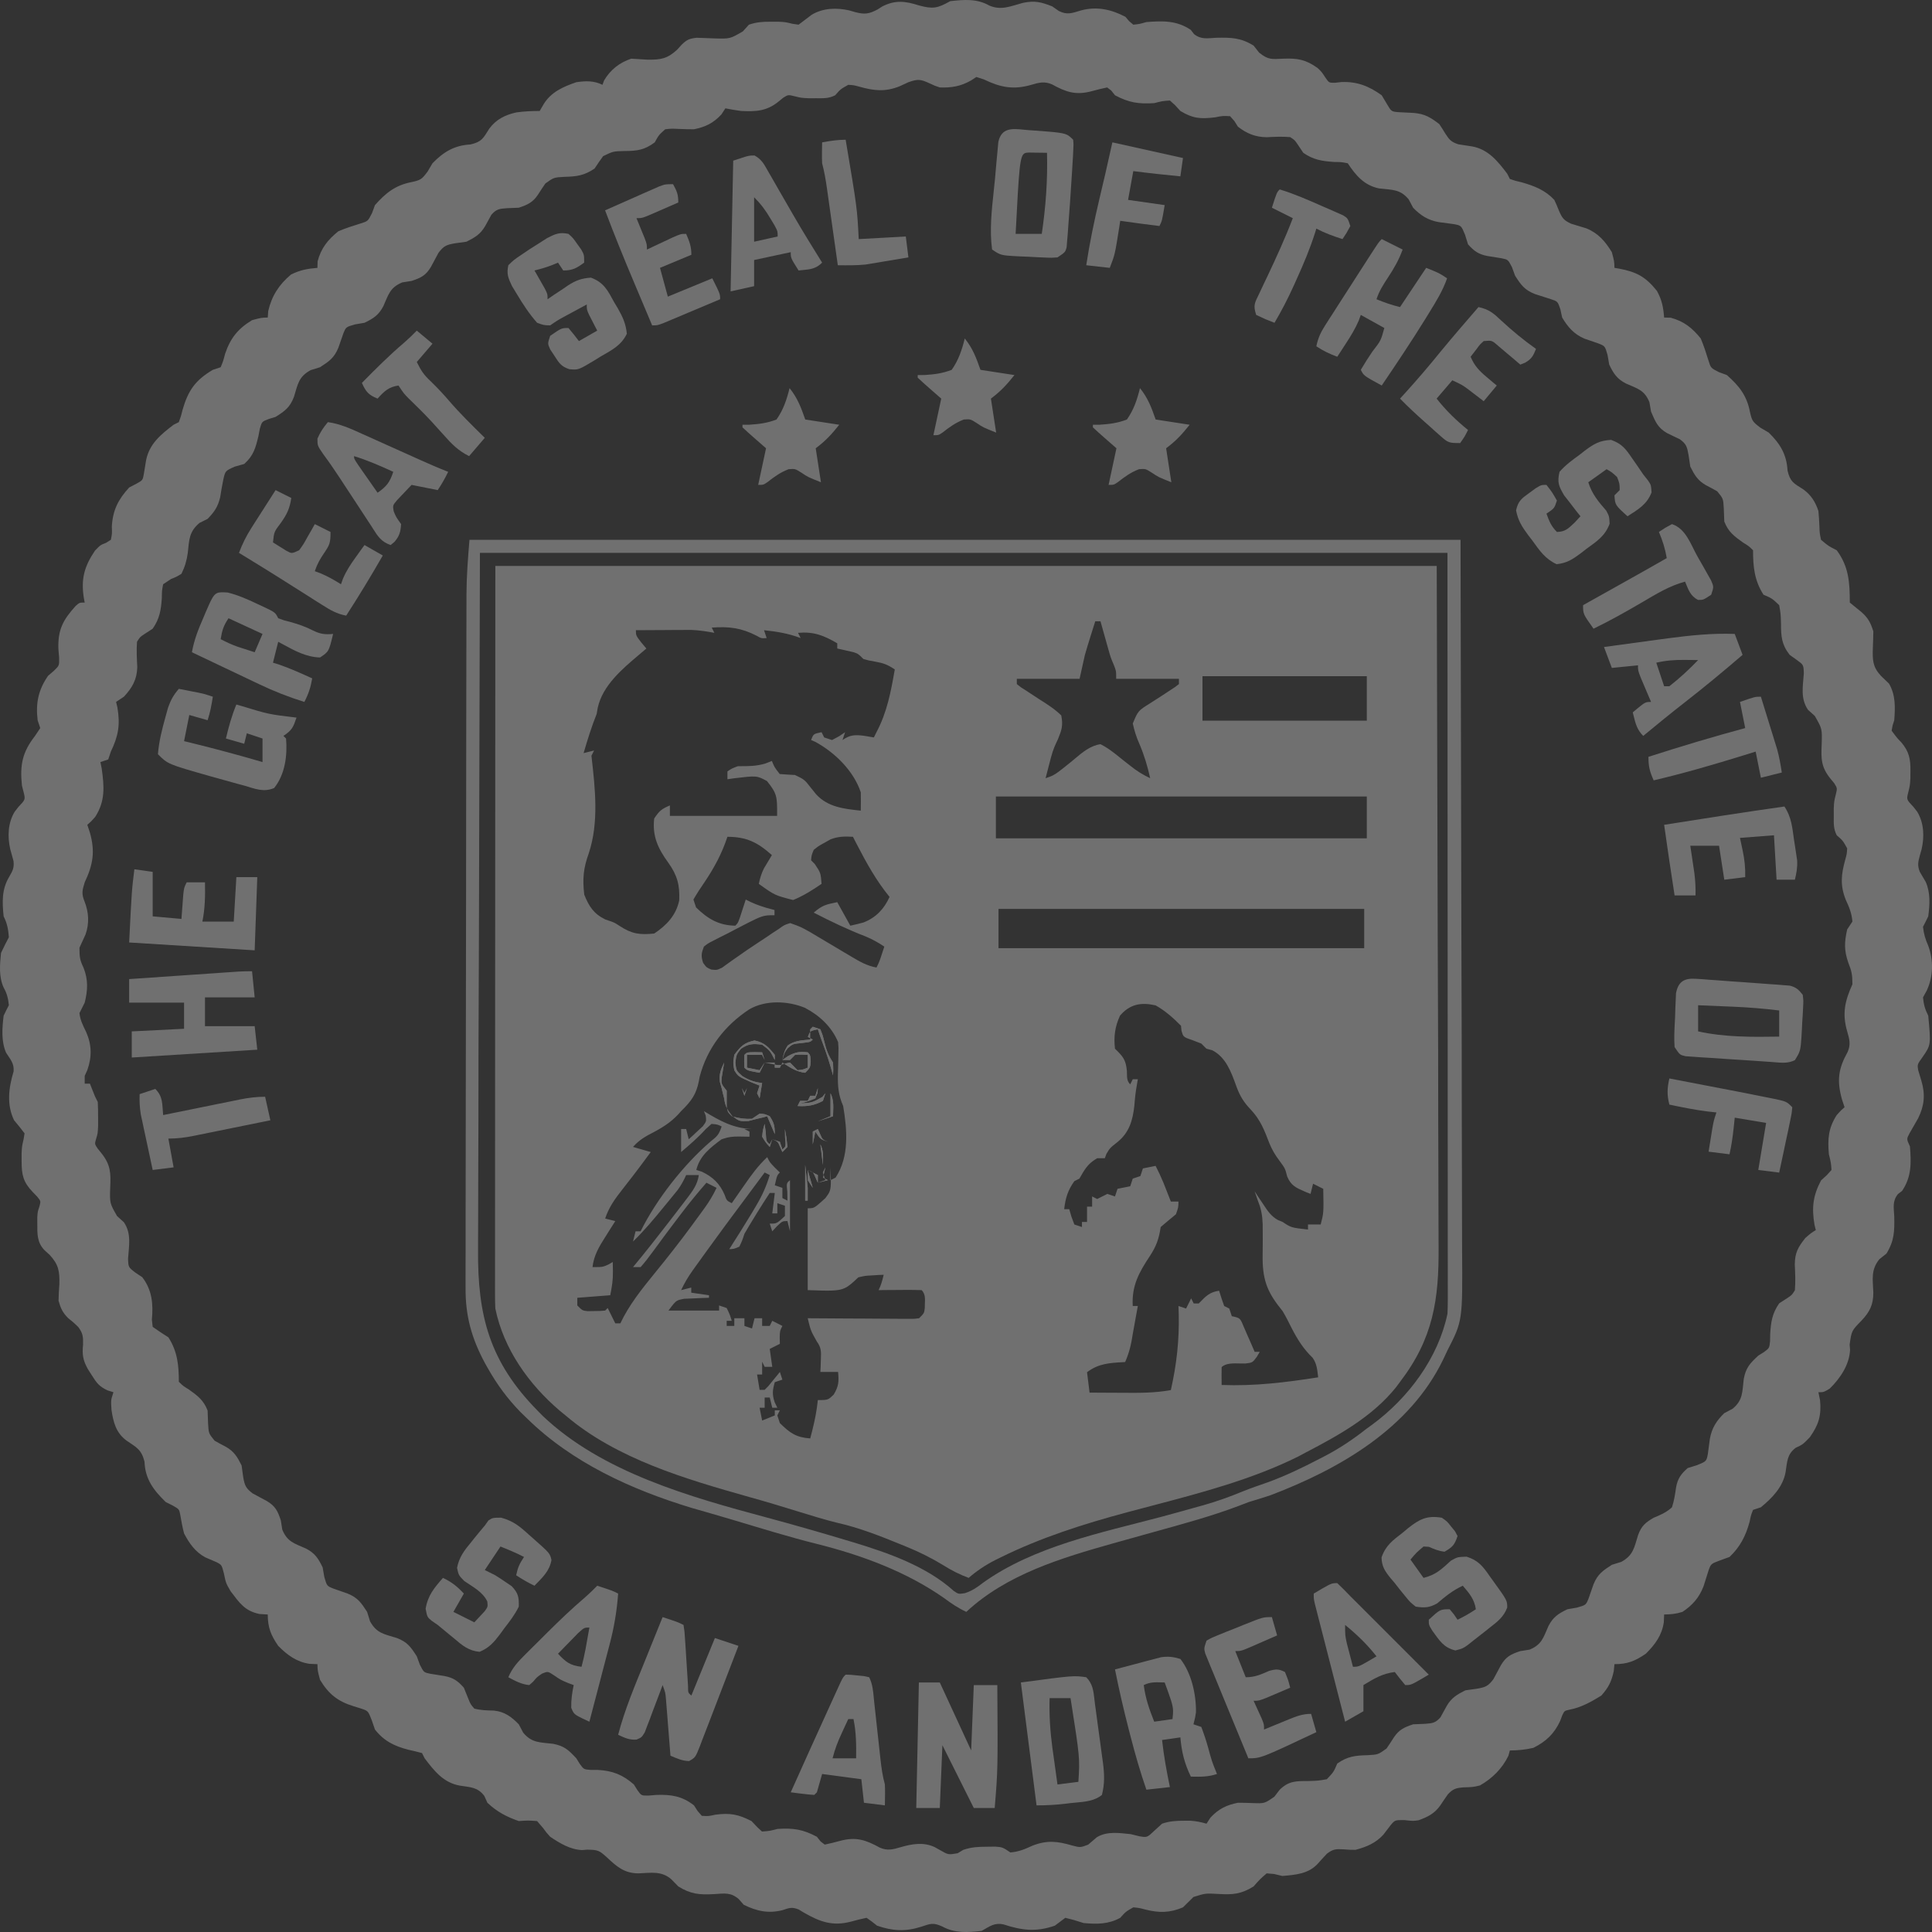 <svg width="373" height="373" viewBox="0 0 373 373" fill="none" xmlns="http://www.w3.org/2000/svg">
<rect x="0" y="0" width="373" height="373" fill="#333333" stroke="none"/>
<g style="mix-blend-mode:overlay" opacity="0.3">
<path d="M220.088 74.936C221.635 76.86 222.307 78.678 223.117 80.994C225.283 81.327 227.449 81.66 229.68 82.004C228.196 83.859 227.071 85.096 225.137 86.547C225.47 88.713 225.803 90.879 226.146 93.11C223.622 92.1 223.622 92.1 222.36 91.248C221.159 90.493 221.159 90.493 219.899 90.586C218.319 91.188 217.148 92.043 215.823 93.08C215.04 93.615 215.04 93.615 214.03 93.615C214.78 90.116 214.78 90.116 215.544 86.547C214.795 85.891 214.045 85.235 213.273 84.559C212.505 83.888 211.745 83.207 211.001 82.509C211.001 82.342 211.001 82.175 211.001 82.004C211.445 82.001 211.89 81.999 212.348 81.996C214.254 81.869 215.776 81.682 217.564 80.994C218.897 79.103 219.532 77.169 220.088 74.936Z" fill="white"/>
<path d="M152.438 74.936C153.984 76.86 154.656 78.678 155.467 80.994C157.633 81.327 159.798 81.66 162.03 82.004C160.545 83.859 159.421 85.096 157.486 86.547C157.819 88.713 158.153 90.879 158.496 93.11C155.972 92.1 155.972 92.1 154.709 91.248C153.508 90.493 153.508 90.493 152.248 90.586C150.669 91.188 149.497 92.043 148.172 93.08C147.389 93.615 147.389 93.615 146.379 93.615C147.129 90.116 147.129 90.116 147.894 86.547C147.144 85.891 146.395 85.235 145.622 84.559C144.854 83.888 144.094 83.207 143.35 82.509C143.35 82.342 143.35 82.175 143.35 82.004C143.795 82.001 144.239 81.999 144.697 81.996C146.604 81.869 148.125 81.682 149.913 80.994C151.246 79.103 151.881 77.169 152.438 74.936Z" fill="white"/>
<path d="M186.263 65.344C187.81 67.268 188.481 69.087 189.292 71.402C191.458 71.736 193.624 72.069 195.855 72.412C194.371 74.267 193.246 75.505 191.311 76.956C191.645 79.121 191.978 81.287 192.321 83.518C189.797 82.509 189.797 82.509 188.535 81.657C187.333 80.901 187.333 80.901 186.074 80.994C184.494 81.596 183.322 82.452 181.997 83.489C181.214 84.023 181.214 84.023 180.205 84.023C180.954 80.525 180.954 80.525 181.719 76.956C180.97 76.299 180.22 75.644 179.447 74.968C178.68 74.296 177.919 73.615 177.176 72.917C177.176 72.75 177.176 72.584 177.176 72.412C177.62 72.409 178.065 72.407 178.522 72.404C180.429 72.277 181.951 72.091 183.739 71.402C185.071 69.511 185.706 67.578 186.263 65.344Z" fill="white"/>
<path d="M90.637 104.216C153.779 104.216 216.921 104.216 281.977 104.216C282.029 128.726 282.081 153.236 282.135 178.489C282.169 190.094 282.169 190.094 282.204 201.934C282.216 211.388 282.216 211.388 282.218 215.814C282.22 218.903 282.229 221.993 282.243 225.082C282.259 228.648 282.267 232.215 282.263 235.782C282.262 237.604 282.264 239.427 282.278 241.25C282.376 255.005 282.376 255.005 279.453 260.713C279.183 261.285 278.914 261.856 278.637 262.445C272.203 275.793 258.634 283.61 245.257 288.689C243.872 289.148 242.481 289.575 241.084 289.993C240.45 290.228 239.819 290.47 239.19 290.719C233.841 292.748 228.29 294.236 222.783 295.767C220.637 296.365 218.491 296.965 216.346 297.565C215.887 297.694 215.428 297.822 214.955 297.954C204.921 300.78 194.339 303.946 186.559 311.196C185.004 310.474 183.704 309.6 182.331 308.577C175.02 303.429 166.279 300.215 157.653 298.062C152.277 296.718 146.985 295.079 141.678 293.488C140.297 293.077 138.914 292.672 137.529 292.273C137.149 292.163 136.769 292.053 136.377 291.939C135.408 291.66 134.44 291.383 133.471 291.105C121.892 287.585 110.438 282.379 101.744 273.838C101.323 273.43 100.902 273.021 100.468 272.6C97.968 270.027 95.998 267.353 94.234 264.247C94.054 263.93 93.873 263.613 93.688 263.286C91.064 258.444 89.829 254.06 89.886 248.547C89.884 247.957 89.882 247.367 89.879 246.759C89.876 245.137 89.881 243.515 89.89 241.893C89.898 240.137 89.894 238.382 89.891 236.627C89.888 233.194 89.896 229.761 89.907 226.328C89.919 222.326 89.921 218.323 89.922 214.32C89.924 207.174 89.935 200.028 89.952 192.883C89.968 185.959 89.979 179.036 89.983 172.112C89.983 171.686 89.984 171.259 89.984 170.82C89.985 169.106 89.986 167.392 89.987 165.678C89.99 159.065 89.998 152.453 90.007 145.841C90.01 143.847 90.012 141.854 90.014 139.86C90.019 135.67 90.025 131.479 90.035 127.288C90.04 125.557 90.043 123.825 90.045 122.093C90.047 120.211 90.052 118.329 90.058 116.447C90.058 115.906 90.058 115.366 90.058 114.809C90.073 111.229 90.338 107.808 90.637 104.216ZM92.656 106.74C92.594 130.813 92.531 154.886 92.467 179.688C92.439 187.284 92.412 194.88 92.383 202.706C92.373 209.526 92.373 209.526 92.367 216.345C92.364 219.379 92.353 222.412 92.337 225.445C92.317 228.949 92.308 232.452 92.313 235.955C92.314 237.745 92.312 239.535 92.295 241.324C92.194 254.116 94.561 262.965 103.763 272.324C104.266 272.836 104.266 272.836 104.779 273.359C116.265 284.276 133.293 289.021 148.19 293.022C153.26 294.391 158.307 295.831 163.336 297.344C163.812 297.486 164.288 297.628 164.778 297.774C171.495 299.814 178.886 302.395 184.163 307.173C185.057 307.772 185.057 307.772 186.277 307.587C187.706 307.111 188.594 306.506 189.778 305.58C199.644 298.524 212.54 295.937 224.091 292.876C226.437 292.249 228.775 291.598 231.113 290.939C231.533 290.824 231.954 290.708 232.388 290.588C234.966 289.859 237.427 288.966 239.905 287.947C241.508 287.297 243.142 286.745 244.775 286.175C248.219 284.92 251.465 283.355 254.715 281.663C255.375 281.322 255.375 281.322 256.048 280.974C258.837 279.491 261.323 277.81 263.802 275.858C264.207 275.564 264.613 275.269 265.031 274.966C271.924 269.861 277.674 262.171 279.453 253.645C279.497 252.799 279.515 251.95 279.515 251.103C279.516 250.587 279.517 250.071 279.518 249.539C279.516 248.974 279.515 248.408 279.513 247.825C279.514 247.225 279.514 246.625 279.515 246.007C279.515 244.337 279.514 242.667 279.511 240.998C279.509 239.171 279.51 237.344 279.51 235.517C279.51 231.97 279.508 228.423 279.505 224.875C279.501 220.773 279.501 216.67 279.5 212.568C279.498 201.734 279.491 190.9 279.484 180.067C279.474 155.869 279.463 131.671 279.453 106.74C217.81 106.74 156.167 106.74 92.656 106.74Z" fill="white"/>
<path d="M177.401 1.042C180.114 1.783 180.995 1.608 183.46 0.222C186.129 -0.079 188.633 -0.286 191.001 1.073C193.326 2.07 195.115 1.183 197.497 0.551C199.783 0.084 200.991 0.383 203.149 1.231C203.774 1.669 203.774 1.669 204.411 2.115C206.048 2.933 206.982 2.529 208.683 2.02C211.722 1.182 214.555 1.809 217.285 3.251C217.522 3.528 217.759 3.806 218.003 4.093C218.266 4.315 218.528 4.536 218.799 4.765C220.021 4.637 220.021 4.637 221.324 4.26C224.509 4.019 227.168 3.926 229.906 5.775C230.215 6.176 230.215 6.176 230.529 6.585C231.909 7.675 233.108 7.378 234.828 7.289C237.735 7.232 239.548 7.277 242.023 8.804C242.377 9.251 242.731 9.699 243.095 10.16C244.88 11.595 245.499 11.423 247.734 11.328C250.516 11.214 252.082 11.5 254.348 13.103C255.149 13.852 255.149 13.852 255.869 14.95C256.579 15.987 256.579 15.987 257.738 15.98C258.144 15.934 258.549 15.887 258.967 15.84C262.016 15.719 264.291 16.62 266.761 18.395C267.245 19.207 267.245 19.208 267.739 20.036C268.621 21.537 268.621 21.537 270.007 21.657C270.985 21.713 271.964 21.761 272.943 21.803C275.107 22 276.132 22.63 277.867 23.948C278.273 24.548 278.662 25.159 279.035 25.779C279.813 26.992 280.174 27.412 281.563 27.863C282.445 28.009 283.328 28.144 284.214 28.269C287.352 28.839 289.165 31.137 290.994 33.54C291.16 33.873 291.327 34.207 291.498 34.55C292.565 34.918 292.565 34.918 293.833 35.212C296.274 35.917 298.316 36.708 300.081 38.589C300.4 39.261 300.694 39.946 300.964 40.639C301.585 42.082 301.882 42.527 303.333 43.193C304.307 43.491 305.281 43.788 306.256 44.083C308.549 45.008 309.92 46.597 311.188 48.685C311.661 50.452 311.661 50.452 311.693 51.714C311.991 51.764 312.29 51.813 312.598 51.864C315.961 52.5 317.72 53.442 319.896 56.163C320.864 57.925 321.126 59.315 321.285 61.306C321.91 61.321 321.91 61.321 322.547 61.337C325.096 62.02 326.699 63.298 328.353 65.344C328.959 66.776 329.414 68.211 329.873 69.695C330.302 71.052 330.302 71.052 331.855 71.844C332.621 72.125 332.621 72.125 333.401 72.412C335.769 74.504 337.263 76.4 337.85 79.511C338.238 81.24 338.356 81.428 339.87 82.572C340.666 83.04 340.666 83.04 341.479 83.518C343.683 85.662 344.942 87.748 345.108 90.838C345.624 93.063 346.318 93.312 348.151 94.478C349.663 95.571 350.501 96.925 351.071 98.663C351.158 99.618 351.22 100.576 351.261 101.534C351.308 102.955 351.308 102.955 351.576 104.216C352.969 105.397 352.969 105.397 354.605 106.236C356.946 109.399 357.13 112.48 357.13 116.332C357.879 116.948 358.628 117.563 359.384 118.172C360.689 119.325 361.136 120.214 361.673 121.885C361.661 122.969 361.627 124.052 361.579 125.135C361.513 127.454 361.538 128.728 363.125 130.467C363.649 130.974 364.174 131.479 364.702 131.982C365.988 134.203 365.905 136.546 365.712 139.049C365.548 139.572 365.548 139.572 365.381 140.104C365.323 140.423 365.266 140.741 365.207 141.069C366.257 142.484 366.257 142.484 367.063 143.309C368.579 145.098 368.871 146.538 368.836 148.862C368.833 149.33 368.829 149.798 368.826 150.28C368.741 151.67 368.741 151.67 368.408 153.007C368.069 154.365 368.069 154.365 369.435 155.803C369.669 156.103 369.903 156.403 370.143 156.712C371.462 158.882 371.551 161.528 370.993 163.967C370.885 164.345 370.777 164.722 370.666 165.111C370.32 166.402 370.151 167.048 370.636 168.306C371.017 168.958 371.4 169.609 371.786 170.258C372.717 172.351 372.574 174.673 372.275 176.911C371.951 177.591 371.616 178.265 371.265 178.931C371.406 180.304 371.73 181.365 372.289 182.626C373.313 185.447 373.246 188.526 371.991 191.236C371.752 191.673 371.512 192.111 371.265 192.561C371.392 193.95 371.655 194.855 372.275 196.095C372.797 201.732 372.797 201.732 371.202 204.046C370.145 205.513 370.145 205.513 370.346 206.655C370.54 207.339 370.745 208.02 370.962 208.698C371.734 211.311 371.525 213.48 370.319 215.909C369.771 216.892 369.21 217.865 368.643 218.836C368.079 219.899 368.079 219.899 368.741 221.336C369 224.512 369.066 227.193 367.227 229.918C366.825 230.227 366.825 230.227 366.416 230.542C365.326 231.921 365.623 233.12 365.712 234.84C365.769 237.747 365.725 239.559 364.197 242.034C363.75 242.388 363.302 242.742 362.841 243.107C361.158 245.199 361.579 246.956 361.673 249.561C361.673 251.909 360.978 253.283 359.384 254.97C357.471 256.927 357.471 256.927 357.098 259.609C357.125 259.942 357.153 260.276 357.181 260.62C357.047 263.506 355.253 266.138 353.248 268.096C352.081 268.79 352.081 268.79 351.071 268.79C351.175 269.3 351.279 269.811 351.387 270.336C351.668 273.288 351.115 275.087 349.399 277.498C348.042 278.887 348.042 278.887 346.685 279.518C344.989 280.802 345.057 282.19 344.733 284.223C344.208 287.089 342.16 289.196 339.964 291.003C339.465 291.169 338.965 291.336 338.45 291.507C338.04 292.551 338.04 292.551 337.787 293.811C337.038 296.522 335.97 298.646 333.906 300.594C333.302 300.813 332.698 301.032 332.076 301.257C330.308 301.918 330.308 301.918 329.824 303.306C329.513 304.285 329.205 305.265 328.899 306.246C328.056 308.431 326.771 309.912 324.819 311.196C323.562 311.599 322.622 311.673 321.285 311.701C321.264 312.2 321.243 312.7 321.222 313.215C320.849 315.735 319.534 317.505 317.751 319.273C315.694 320.682 314.205 321.292 311.693 321.292C311.651 321.73 311.609 322.167 311.566 322.617C311.103 324.702 310.579 325.733 309.168 327.35C307.252 328.536 305.24 329.668 303.008 330.079C302.03 330.293 302.03 330.293 301.603 331.205C301.476 331.547 301.348 331.889 301.217 332.241C300.066 334.73 298.494 336.219 296.042 337.447C294.519 337.803 293.061 337.944 291.498 337.952C291.405 338.295 291.311 338.639 291.214 338.993C290.012 341.45 288.108 343.359 285.724 344.704C284.43 345.019 284.43 345.019 282.443 345.082C281.04 345.219 280.539 345.371 279.548 346.4C279.038 347.119 278.54 347.847 278.055 348.583C276.955 350.139 275.64 350.783 273.892 351.424C272.819 351.582 272.819 351.582 271.115 351.393C269.335 351.387 269.335 351.387 268.543 352.296C268.059 352.929 267.574 353.562 267.09 354.195C265.618 355.82 263.811 356.587 261.712 357.135C260.535 357.131 260.535 357.131 259.377 357.04C257.914 356.956 257.371 356.982 256.186 357.879C255.584 358.513 254.993 359.16 254.415 359.817C252.61 361.786 250.127 361.96 247.576 362.183C247.055 362.058 246.535 361.933 245.998 361.805C245.519 361.763 245.04 361.721 244.547 361.679C243.243 362.814 243.243 362.814 242.023 364.203C239.636 365.694 237.987 365.829 235.207 365.654C232.736 365.516 232.736 365.516 230.415 366.238C229.734 366.899 229.063 367.57 228.392 368.241C225.88 369.31 223.821 369.335 221.197 368.683C219.956 368.352 219.956 368.352 218.799 368.241C217.35 369.064 217.35 369.064 216.275 370.261C214.017 371.515 211.728 371.508 209.207 371.27C208.254 370.974 208.254 370.974 207.282 370.671C206.751 370.535 206.22 370.4 205.673 370.261C204.992 370.754 204.319 371.261 203.654 371.775C200.025 373.033 197.347 372.702 193.766 371.542C191.98 371.144 191.087 371.92 189.518 372.785C186.815 373.088 184.33 373.264 181.913 371.933C180.093 371.119 179.661 371.397 177.811 371.996C174.799 372.955 172.309 372.811 169.324 371.775C168.977 371.502 168.63 371.23 168.272 370.949C167.953 370.722 167.633 370.495 167.304 370.261C166.312 370.476 165.32 370.698 164.346 370.984C160.755 371.935 158.317 371.052 155.188 369.251C154.858 369.051 154.529 368.851 154.19 368.646C152.898 368.135 152.384 368.339 151.086 368.778C148.357 369.477 146.085 368.976 143.576 367.736C143.271 367.384 142.966 367.032 142.651 366.67C141.059 365.284 139.9 365.568 137.833 365.686C135.038 365.84 133.354 365.695 130.955 364.203C130.517 363.755 130.08 363.307 129.629 362.846C127.744 361.165 125.69 361.584 123.297 361.679C120.528 361.679 119.043 360.361 117.134 358.555C115.68 357.25 115.461 357.138 113.379 357.104C113.045 357.13 112.71 357.157 112.366 357.184C110.078 357.082 108.083 355.865 106.217 354.611C105.459 353.769 105.46 353.769 104.86 352.939C104.475 352.491 104.089 352.043 103.693 351.582C101.968 351.456 101.968 351.456 100.159 351.582C97.784 350.763 95.928 349.775 94.1 348.048C93.902 347.611 93.705 347.174 93.501 346.723C92.188 345.003 90.831 345.07 88.764 344.737C85.594 344.161 83.848 341.915 81.984 339.466C81.817 339.133 81.651 338.8 81.479 338.456C80.625 338.214 79.76 338.01 78.891 337.825C76.137 337.11 74.178 336.172 72.391 333.913C72.183 333.309 71.975 332.705 71.76 332.083C71.069 330.315 71.069 330.315 69.678 329.849C69.199 329.701 68.72 329.553 68.227 329.401C65.182 328.46 63.445 327.047 61.79 324.321C61.316 322.554 61.316 322.554 61.285 321.292C60.785 321.271 60.285 321.251 59.77 321.229C57.25 320.856 55.48 319.542 53.712 317.758C52.302 315.702 51.693 314.213 51.693 311.701C51.161 311.669 50.63 311.638 50.083 311.606C47.235 310.999 46.239 309.466 44.53 307.22C43.615 305.643 43.615 305.643 43.236 303.813C42.804 302.112 42.804 302.112 41.753 301.578C41.045 301.274 40.336 300.969 39.627 300.665C37.69 299.614 36.548 297.977 35.537 296.051C35.223 294.859 35.01 293.678 34.802 292.464C34.597 291.38 34.597 291.38 33.392 290.687C32.704 290.343 32.704 290.343 32.003 289.993C29.645 287.699 28.024 285.574 27.901 282.2C27.325 279.854 26.328 279.415 24.401 278.108C22.386 276.596 21.889 274.61 21.527 272.229C21.401 270.305 21.401 270.305 21.906 268.79C21.523 268.67 21.141 268.549 20.747 268.425C19.157 267.674 18.662 267.016 17.741 265.54C17.488 265.145 17.236 264.75 16.976 264.343C16.001 262.612 15.842 261.501 16.037 259.577C16.067 258.07 16.015 257.401 15.098 256.185C14.163 255.283 14.163 255.283 13.185 254.505C12.091 253.426 11.719 252.601 11.304 251.121C11.322 250.058 11.377 248.995 11.462 247.934C11.52 245.387 11.312 244.14 9.569 242.255C9.247 241.963 8.924 241.671 8.593 241.37C7.141 239.87 7.195 238.236 7.202 236.229C7.201 235.849 7.2 235.469 7.198 235.077C7.265 233.957 7.265 233.957 7.612 232.918C7.889 231.897 7.889 231.897 7.175 231.021C6.892 230.73 6.61 230.439 6.319 230.139C4.48 228.219 4.166 226.816 4.173 224.176C4.172 223.704 4.17 223.231 4.169 222.744C4.236 221.336 4.236 221.336 4.55 219.974C4.613 219.59 4.676 219.207 4.741 218.812C4.098 217.948 3.421 217.108 2.722 216.288C1.246 213.267 1.676 210 2.627 206.854C2.755 205.271 1.996 204.538 1.174 203.245C0.212 201.016 0.414 198.468 0.702 196.095C1.023 195.414 1.356 194.739 1.712 194.076C1.579 192.75 1.344 191.794 0.688 190.633C-0.247 188.537 -0.032 186.225 0.197 183.979C0.679 182.958 1.179 181.945 1.712 180.95C1.593 179.404 1.393 178.294 0.702 176.911C0.418 174.14 0.316 171.713 1.775 169.276C2.446 168.125 2.747 167.577 2.613 166.239C2.41 165.48 2.2 164.723 1.984 163.967C1.427 161.528 1.515 158.882 2.834 156.712C3.068 156.412 3.301 156.112 3.542 155.803C4.907 154.364 4.907 154.364 4.575 152.999C4.463 152.561 4.351 152.122 4.236 151.67C3.82 147.688 4.301 145.239 6.76 142.078C7.094 141.579 7.427 141.079 7.77 140.564C7.52 139.814 7.52 139.814 7.265 139.049C6.87 135.766 7.391 133.197 9.285 130.467C9.642 130.161 9.999 129.854 10.367 129.538C11.449 128.498 11.449 128.498 11.413 126.957C11.366 126.408 11.32 125.859 11.273 125.293C11.147 121.557 12.172 119.683 14.607 116.983C15.343 116.332 15.343 116.332 16.353 116.332C16.299 116.051 16.245 115.77 16.189 115.48C15.608 111.782 16.26 109.386 18.34 106.299C19.382 105.226 19.382 105.226 20.445 104.814C20.76 104.617 21.076 104.419 21.401 104.216C21.644 103.028 21.644 103.028 21.59 101.66C21.765 98.504 22.81 96.444 24.935 94.12C25.393 93.88 25.852 93.641 26.323 93.394C27.553 92.718 27.553 92.718 27.769 91.505C27.922 90.61 28.069 89.715 28.211 88.819C28.857 85.662 31.079 83.859 33.518 82.004C33.851 81.837 34.184 81.671 34.527 81.499C34.933 80.4 34.933 80.4 35.253 79.101C36.335 75.355 37.733 73.386 41.09 71.402C41.59 71.236 42.09 71.069 42.605 70.897C43.089 69.721 43.089 69.721 43.457 68.31C44.486 65.283 45.925 63.473 48.663 61.811C50.43 61.337 50.43 61.337 51.693 61.306C51.739 60.681 51.739 60.681 51.787 60.044C52.474 57.087 53.863 54.966 56.173 53.008C57.91 52.139 59.358 51.868 61.285 51.714C61.295 51.298 61.306 50.881 61.316 50.452C61.999 47.903 63.277 46.301 65.324 44.647C66.755 44.041 68.19 43.585 69.674 43.126C71.031 42.698 71.031 42.698 71.824 41.144C72.105 40.379 72.105 40.379 72.391 39.598C74.484 37.231 76.38 35.737 79.491 35.149C81.22 34.761 81.408 34.643 82.552 33.13C82.864 32.599 83.177 32.068 83.498 31.521C85.643 29.317 87.729 28.058 90.819 27.892C93.041 27.377 93.296 26.686 94.453 24.85C95.765 23.049 97.567 22.163 99.715 21.697C101.212 21.493 102.687 21.424 104.197 21.424C104.458 20.977 104.718 20.529 104.986 20.068C106.43 17.739 108.744 16.747 111.265 15.871C113.053 15.611 114.659 15.549 116.314 16.376C116.418 16.095 116.522 15.814 116.629 15.524C117.856 13.461 119.602 12.083 121.867 11.328C122.909 11.382 123.95 11.446 124.991 11.517C127.553 11.554 128.84 11.347 130.734 9.592C131.026 9.27 131.318 8.948 131.619 8.616C132.627 7.641 133.103 7.453 134.489 7.289C135.646 7.317 136.803 7.361 137.96 7.415C140.943 7.5 140.943 7.5 143.418 6.059C143.996 5.418 143.996 5.418 144.586 4.765C146.128 4.251 147.201 4.193 148.814 4.197C149.523 4.195 149.523 4.195 150.246 4.193C151.654 4.26 151.654 4.26 152.993 4.592C153.384 4.649 153.775 4.706 154.178 4.765C155.022 4.136 155.866 3.505 156.696 2.858C158.866 1.539 161.513 1.451 163.952 2.008C164.329 2.116 164.707 2.224 165.095 2.336C166.903 2.82 167.764 2.709 169.418 1.831C169.866 1.545 169.866 1.545 170.323 1.253C172.82 -0.036 174.805 0.21 177.401 1.042ZM188.508 14.862C188.154 15.091 187.8 15.32 187.435 15.556C185.472 16.665 183.689 16.966 181.44 16.881C180.45 16.554 180.45 16.554 179.547 16.124C177.721 15.281 177.233 15.223 175.382 15.871C174.82 16.132 174.257 16.392 173.678 16.66C170.896 17.763 168.795 17.533 165.979 16.755C164.849 16.444 164.849 16.444 163.77 16.376C162.271 17.213 162.271 17.213 161.246 18.395C159.95 19.043 159.001 18.967 157.554 18.963C157.077 18.965 156.6 18.966 156.109 18.967C154.683 18.9 154.683 18.9 153.356 18.569C152.16 18.279 152.16 18.279 151.192 18.881C150.907 19.116 150.622 19.352 150.328 19.594C148.021 21.463 145.98 21.567 143.071 21.424C142.058 21.28 141.046 21.12 140.042 20.919C139.667 21.497 139.667 21.497 139.285 22.087C137.719 23.77 136.203 24.513 133.984 24.958C133.016 24.959 132.048 24.938 131.081 24.895C129.683 24.822 129.683 24.822 128.43 24.958C127.186 26.071 127.186 26.071 126.411 27.482C124.447 28.957 123.029 29.146 120.605 29.155C118.374 29.207 118.374 29.207 116.442 30.15C115.864 30.922 115.33 31.726 114.799 32.531C112.82 33.897 111.331 34.083 108.993 34.14C106.923 34.254 106.923 34.254 105.292 35.423C104.796 36.142 104.315 36.87 103.85 37.608C102.849 39.089 101.835 39.544 100.159 40.103C99.391 40.141 98.623 40.172 97.855 40.198C96.407 40.309 95.836 40.354 94.869 41.464C94.459 42.181 94.062 42.904 93.676 43.635C92.759 45.219 91.68 45.856 90.061 46.666C89.305 46.78 88.548 46.885 87.79 46.981C86.175 47.271 85.668 47.478 84.66 48.805C84.16 49.711 83.671 50.622 83.191 51.539C82.219 53.178 81.25 53.654 79.46 54.238C78.866 54.332 78.272 54.426 77.661 54.522C75.297 55.511 75.027 56.815 74.026 59.078C73.137 60.812 72.111 61.481 70.372 62.316C69.768 62.42 69.164 62.524 68.542 62.631C66.789 63.13 66.789 63.13 66.272 64.42C65.952 65.319 65.639 66.22 65.332 67.123C64.526 69.087 63.568 69.747 61.79 70.897C60.884 71.179 60.884 71.179 59.959 71.466C57.628 72.76 57.513 74.159 56.753 76.618C55.972 78.655 55.036 79.332 53.207 80.489C52.775 80.621 52.343 80.752 51.898 80.888C50.572 81.389 50.572 81.389 50.176 82.724C50.083 83.204 49.99 83.685 49.894 84.181C49.357 86.449 48.944 87.98 47.149 89.576C46.555 89.743 45.962 89.909 45.35 90.081C43.499 90.903 43.499 90.903 43.122 92.554C42.886 93.705 42.679 94.863 42.505 96.025C42.043 97.884 41.405 98.81 40.081 100.178C39.56 100.438 39.04 100.698 38.503 100.966C36.492 102.671 36.525 104.209 36.255 106.754C36.042 108.255 35.697 109.42 35.032 110.779C34.054 111.378 34.054 111.378 33.013 111.789C32.513 112.122 32.013 112.455 31.498 112.798C31.26 114.039 31.26 114.039 31.246 115.449C31.084 117.781 30.837 119.413 29.479 121.38C28.948 121.724 28.417 122.068 27.87 122.422C27.015 122.998 27.015 122.998 26.45 123.904C26.33 125.565 26.422 127.169 26.505 128.83C26.425 131.213 25.532 132.782 23.925 134.506C23.176 135.006 23.176 135.006 22.411 135.516C22.494 135.859 22.578 136.203 22.663 136.557C23.238 139.934 22.852 142.09 21.401 145.107C21.235 145.607 21.068 146.107 20.896 146.622C20.397 146.788 19.897 146.955 19.382 147.127C19.507 147.736 19.507 147.736 19.634 148.357C20.125 151.853 20.354 154.645 18.372 157.728C17.52 158.675 17.52 158.675 16.858 159.242C17.107 159.992 17.107 159.992 17.362 160.757C18.386 164.409 17.976 166.907 16.353 170.349C15.876 171.888 15.713 172.539 16.321 174.04C17.153 176.144 17.264 178.274 16.516 180.41C16.129 181.265 15.736 182.117 15.343 182.969C15.343 184.808 15.412 185.31 16.132 186.85C17.049 189.164 16.952 191.174 16.353 193.571C16.02 194.246 15.684 194.919 15.343 195.59C15.487 196.984 16.024 197.976 16.637 199.25C17.716 201.715 17.77 204.036 16.858 206.602C16.691 206.966 16.524 207.33 16.353 207.706C16.353 208.206 16.353 208.706 16.353 209.22C16.686 209.22 17.019 209.22 17.362 209.22C17.519 209.616 17.675 210.012 17.836 210.419C18.336 211.706 18.336 211.706 18.877 212.754C18.926 213.742 18.942 214.731 18.94 215.72C18.941 216.25 18.943 216.78 18.944 217.325C18.877 218.812 18.877 218.812 18.546 219.903C18.267 220.862 18.267 220.862 18.857 221.748C19.093 222.039 19.328 222.33 19.571 222.63C21.372 224.888 21.409 226.46 21.275 229.319C21.182 232.298 21.182 232.298 22.6 234.777C23.038 235.173 23.475 235.569 23.925 235.976C25.407 238.171 24.895 240.466 24.724 242.997C24.781 244.654 24.781 244.654 26.148 245.702C26.581 245.991 27.014 246.28 27.459 246.578C29.366 249.029 29.61 251.78 29.321 254.781C29.373 255.239 29.425 255.697 29.479 256.169C30.468 256.873 31.48 257.544 32.508 258.189C34.264 260.913 34.527 263.582 34.527 266.771C35.359 267.587 35.359 267.587 36.452 268.254C38.162 269.471 39.304 270.313 40.081 272.324C40.12 273.165 40.151 274.006 40.175 274.848C40.283 276.743 40.283 276.743 41.442 278.153C42.157 278.56 42.881 278.952 43.613 279.328C45.209 280.224 45.836 281.309 46.644 282.925C46.758 283.681 46.863 284.439 46.959 285.197C47.249 286.811 47.456 287.319 48.784 288.327C49.69 288.826 50.601 289.316 51.517 289.796C53.157 290.767 53.632 291.736 54.217 293.527C54.31 294.12 54.404 294.714 54.501 295.325C55.489 297.689 56.794 297.959 59.056 298.96C60.791 299.849 61.46 300.875 62.294 302.614C62.399 303.218 62.503 303.821 62.61 304.444C63.109 306.197 63.109 306.197 64.399 306.713C65.298 307.033 66.199 307.347 67.102 307.654C69.066 308.459 69.727 309.418 70.877 311.196C71.064 311.8 71.252 312.404 71.445 313.026C72.74 315.357 74.14 315.472 76.6 316.234C78.645 317.017 79.296 317.945 80.469 319.778C80.667 320.319 80.865 320.861 81.069 321.418C81.827 322.89 81.827 322.89 83.11 323.15C84.006 323.301 84.903 323.444 85.802 323.58C87.549 323.916 88.374 324.515 89.557 325.836C89.848 326.537 90.131 327.242 90.409 327.95C90.846 329.035 90.846 329.035 91.576 329.874C92.856 330.198 94.027 330.222 95.345 330.253C97.402 330.456 98.741 331.443 100.159 332.903C100.44 333.434 100.721 333.965 101.01 334.512C102.67 336.531 104.255 336.362 106.763 336.664C108.936 337.074 109.775 337.861 111.265 339.466C111.487 339.822 111.708 340.178 111.936 340.545C112.711 341.602 112.711 341.602 114.001 341.704C114.462 341.705 114.923 341.706 115.399 341.706C118.267 341.866 120.206 342.619 122.372 344.514C122.599 344.876 122.826 345.237 123.06 345.609C123.829 346.68 123.829 346.68 125.218 346.66C125.726 346.618 126.234 346.577 126.758 346.534C129.611 346.437 131.702 346.771 133.984 348.553C134.215 348.914 134.447 349.275 134.686 349.647C134.954 349.953 135.222 350.258 135.498 350.572C136.756 350.649 136.756 350.649 138.117 350.351C140.976 349.981 142.522 350.275 145.091 351.582C145.445 351.957 145.799 352.332 146.163 352.718C146.476 353.009 146.788 353.301 147.11 353.601C148.551 353.502 148.551 353.502 150.139 353.096C153.179 352.903 155.015 353.183 157.712 354.611C157.951 354.913 158.191 355.215 158.438 355.526C158.828 355.823 158.828 355.823 159.227 356.125C160.224 355.909 161.221 355.686 162.2 355.402C165.308 354.567 167.194 355.247 169.87 356.717C171.33 357.348 172.376 357.071 173.867 356.63C176.081 355.988 178.299 355.599 180.458 356.612C180.803 356.806 181.148 356.999 181.503 357.198C183.081 358.104 183.081 358.104 184.879 357.798C185.244 357.579 185.608 357.36 185.984 357.135C187.603 356.595 188.826 356.546 190.527 356.536C191.059 356.528 191.59 356.521 192.137 356.514C193.557 356.63 193.557 356.63 195.071 357.64C196.684 357.505 197.822 357.03 199.299 356.346C202.075 355.246 204.14 355.459 206.935 356.283C208.571 356.712 208.571 356.712 210.087 356.135C210.644 355.659 211.201 355.183 211.757 354.706C213.722 353.508 216.079 353.881 218.295 354.106C218.846 354.241 219.398 354.377 219.967 354.516C221.473 354.771 221.473 354.771 222.901 353.412C223.38 352.975 223.859 352.537 224.353 352.087C225.792 351.589 227.128 351.514 228.644 351.519C229.024 351.518 229.404 351.516 229.796 351.515C230.903 351.581 231.872 351.782 232.935 352.087C233.185 351.702 233.435 351.316 233.693 350.919C235.258 349.236 236.774 348.494 238.994 348.048C239.951 348.047 240.908 348.069 241.865 348.111C244.135 348.196 244.135 348.196 246.03 346.881C246.374 346.433 246.717 345.985 247.071 345.524C248.827 343.813 250.23 343.859 252.625 343.852C254.493 343.795 254.493 343.795 256.159 343.505C257.473 342.122 257.473 342.122 258.178 340.476C260.139 339.089 261.655 338.923 263.984 338.867C266.054 338.753 266.054 338.753 267.685 337.583C268.181 336.865 268.662 336.136 269.127 335.398C270.128 333.917 271.142 333.462 272.819 332.903C273.586 332.865 274.354 332.834 275.122 332.809C276.57 332.697 277.141 332.652 278.108 331.543C278.518 330.826 278.916 330.102 279.301 329.371C280.218 327.788 281.297 327.15 282.916 326.341C283.672 326.226 284.429 326.122 285.188 326.025C286.802 325.736 287.31 325.528 288.317 324.201C288.817 323.295 289.307 322.384 289.787 321.468C290.758 319.828 291.727 319.353 293.518 318.768C294.111 318.674 294.705 318.581 295.316 318.484C297.68 317.496 297.95 316.191 298.951 313.929C299.841 312.194 300.866 311.525 302.605 310.691C303.209 310.587 303.813 310.483 304.435 310.375C306.189 309.876 306.189 309.876 306.705 308.587C307.025 307.688 307.339 306.787 307.646 305.883C308.451 303.92 309.41 303.259 311.188 302.109C311.792 301.921 312.396 301.734 313.018 301.541C315.355 300.243 315.493 298.816 316.262 296.351C316.901 294.606 317.671 293.949 319.265 293.022C319.566 292.895 319.867 292.768 320.177 292.637C321.201 292.168 321.971 291.773 322.799 291.003C323.216 289.726 323.401 288.497 323.588 287.169C323.903 285.439 324.524 284.593 325.829 283.43C326.432 283.243 327.036 283.055 327.659 282.862C329.452 282.125 329.452 282.125 329.725 280.713C329.864 279.734 329.994 278.754 330.116 277.773C330.493 275.696 331.391 274.289 332.897 272.829C333.693 272.407 333.693 272.407 334.506 271.977C336.524 270.318 336.355 268.732 336.657 266.225C337.067 264.051 337.854 263.213 339.46 261.723C339.814 261.503 340.169 261.283 340.534 261.056C341.596 260.273 341.596 260.273 341.733 258.952C341.743 258.481 341.753 258.011 341.763 257.526C341.904 255.196 342.14 253.593 343.498 251.626C344.029 251.282 344.561 250.939 345.108 250.585C345.961 250.01 345.961 250.01 346.528 249.102C346.667 247.428 346.588 245.817 346.508 244.14C346.536 241.817 347.128 240.818 348.547 239.005C349.683 238.027 349.683 238.027 350.566 237.491C350.483 237.147 350.4 236.804 350.314 236.45C349.756 233.17 350.01 230.864 351.576 227.899C351.951 227.555 352.326 227.212 352.712 226.858C353.004 226.535 353.295 226.212 353.596 225.88C353.493 224.46 353.493 224.46 353.091 222.851C352.839 219.928 352.973 217.817 354.605 215.278C355.457 214.332 355.457 214.332 356.12 213.764C355.953 213.264 355.787 212.764 355.615 212.249C354.599 208.592 354.911 206.336 356.711 203.103C357.349 201.654 357.063 200.606 356.625 199.124C355.627 195.686 356.177 193.255 357.634 190.037C357.634 188.207 357.493 187.487 356.846 185.872C356.008 183.48 356.072 181.903 356.625 179.436C356.958 178.936 357.291 178.436 357.634 177.921C357.5 176.308 357.024 175.17 356.341 173.693C355.237 170.911 355.467 168.811 356.246 165.995C356.557 164.864 356.557 164.864 356.625 163.786C355.788 162.287 355.788 162.287 354.605 161.262C353.957 159.966 354.033 159.017 354.037 157.57C354.036 157.093 354.035 156.616 354.033 156.125C354.1 154.699 354.1 154.699 354.432 153.372C354.722 152.177 354.722 152.177 354.12 151.209C353.885 150.924 353.649 150.639 353.406 150.345C351.593 148.106 351.569 146.538 351.702 143.687C351.796 140.708 351.796 140.708 350.377 138.229C349.94 137.833 349.502 137.438 349.052 137.03C347.57 134.835 348.082 132.541 348.253 130.01C348.202 128.363 348.202 128.363 346.869 127.391C346.423 127.073 345.977 126.756 345.518 126.429C343.943 124.401 343.854 122.869 343.846 120.339C343.789 118.486 343.789 118.486 343.498 116.837C342.116 115.522 342.116 115.522 340.469 114.818C338.714 112.094 338.45 109.424 338.45 106.236C337.618 105.419 337.619 105.419 336.525 104.753C334.816 103.535 333.673 102.693 332.897 100.682C332.858 99.841 332.827 99 332.802 98.158C332.695 96.263 332.695 96.263 331.536 94.853C330.82 94.447 330.096 94.055 329.364 93.678C327.769 92.782 327.142 91.697 326.333 90.081C326.207 89.315 326.092 88.547 325.986 87.778C325.713 86.274 325.577 85.722 324.324 84.81C323.515 84.41 322.703 84.019 321.886 83.637C320.042 82.597 319.593 81.41 318.761 79.48C318.656 78.876 318.552 78.272 318.445 77.65C317.489 75.304 316.157 75.036 313.921 74.047C312.186 73.157 311.517 72.131 310.683 70.393C310.579 69.789 310.475 69.185 310.367 68.563C309.87 66.811 309.87 66.811 308.596 66.311C307.703 65.999 306.807 65.691 305.91 65.388C303.899 64.53 302.705 63.165 301.596 61.306C301.481 60.775 301.366 60.244 301.248 59.697C300.732 58.184 300.732 58.184 299.383 57.746C298.388 57.424 297.392 57.105 296.395 56.79C294.344 55.989 293.688 55.072 292.508 53.228C292.211 52.416 292.211 52.416 291.909 51.588C291.151 50.117 291.151 50.117 289.868 49.856C288.972 49.706 288.075 49.563 287.178 49.428C285.445 49.093 284.59 48.481 283.421 47.171C283.233 46.567 283.046 45.963 282.853 45.341C282.116 43.548 282.116 43.548 280.703 43.274C279.724 43.135 278.744 43.005 277.763 42.883C275.687 42.506 274.279 41.608 272.819 40.103C272.538 39.572 272.257 39.041 271.967 38.494C270.311 36.48 268.752 36.674 266.25 36.378C263.357 35.777 261.78 33.895 260.197 31.521C258.957 31.282 258.957 31.282 257.547 31.268C255.215 31.107 253.582 30.86 251.615 29.502C251.261 28.971 250.907 28.44 250.542 27.892C249.964 27.047 249.964 27.047 249.091 26.473C247.557 26.333 246.092 26.413 244.555 26.492C242.368 26.464 240.711 25.794 238.994 24.453C238.768 24.092 238.542 23.731 238.309 23.359C238.035 23.054 237.761 22.748 237.479 22.434C236.09 22.358 236.09 22.358 234.576 22.655C231.753 22.989 230.318 22.893 227.887 21.424C227.543 21.049 227.2 20.675 226.845 20.288C226.523 19.997 226.2 19.705 225.867 19.405C224.426 19.504 224.426 19.504 222.838 19.91C219.799 20.103 217.962 19.823 215.265 18.395C215.026 18.093 214.786 17.791 214.54 17.48C214.279 17.283 214.019 17.085 213.751 16.881C212.754 17.097 211.757 17.32 210.777 17.605C207.67 18.439 205.784 17.759 203.107 16.289C201.647 15.659 200.602 15.935 199.11 16.376C195.669 17.375 193.163 16.876 190.023 15.366C189.523 15.2 189.023 15.033 188.508 14.862Z" fill="white"/>
<path d="M127.926 312.205C130.828 313.152 130.828 313.152 131.964 313.72C132.164 314.974 132.164 314.974 132.266 316.623C132.306 317.211 132.346 317.799 132.387 318.405C132.425 319.025 132.462 319.644 132.501 320.283C132.578 321.503 132.658 322.723 132.739 323.943C132.773 324.487 132.806 325.031 132.84 325.591C132.838 326.815 132.838 326.815 133.479 327.35C134.978 323.685 136.478 320.02 138.023 316.244C139.522 316.744 141.022 317.244 142.566 317.758C141.112 321.574 139.647 325.385 138.172 329.192C137.767 330.24 137.364 331.289 136.964 332.34C136.504 333.551 136.034 334.758 135.562 335.964C135.43 336.317 135.298 336.671 135.162 337.036C134.252 339.315 134.252 339.315 133.033 340C131.678 339.963 130.682 339.484 129.44 338.961C129.412 338.602 129.384 338.243 129.355 337.873C129.228 336.248 129.097 334.623 128.967 332.998C128.923 332.433 128.879 331.868 128.834 331.285C128.79 330.744 128.746 330.202 128.701 329.644C128.661 329.144 128.621 328.644 128.58 328.13C128.468 326.786 128.468 326.786 127.926 325.331C127.758 325.786 127.758 325.786 127.587 326.25C127.077 327.619 126.555 328.983 126.032 330.348C125.857 330.825 125.681 331.302 125.5 331.794C125.324 332.248 125.148 332.702 124.967 333.17C124.809 333.59 124.65 334.01 124.487 334.443C123.887 335.427 123.887 335.427 122.896 335.851C121.509 335.961 120.585 335.509 119.343 334.923C120.617 330.03 122.591 325.4 124.486 320.724C124.82 319.896 125.154 319.068 125.487 318.24C126.298 316.227 127.111 314.216 127.926 312.205Z" fill="white"/>
<path d="M177.401 324.826C178.734 324.826 180.067 324.826 181.44 324.826C183.439 329.157 185.439 333.489 187.498 337.952C187.665 333.787 187.832 329.622 188.003 325.331C189.503 325.331 191.002 325.331 192.547 325.331C192.651 341.641 192.651 341.641 192.042 349.058C190.709 349.058 189.376 349.058 188.003 349.058C186.004 345.06 184.005 341.061 181.945 336.942C181.778 340.94 181.612 344.938 181.44 349.058C179.941 349.058 178.441 349.058 176.896 349.058C177.063 341.061 177.23 333.065 177.401 324.826Z" fill="white"/>
<path d="M266.761 46.161C268.093 46.827 269.426 47.494 270.799 48.18C270.085 50.154 269.145 51.795 267.991 53.544C267.045 54.981 266.296 56.138 265.751 57.772C267.275 58.407 268.683 58.884 270.295 59.286C271.961 56.788 273.627 54.289 275.343 51.714C277.867 52.724 277.867 52.724 279.382 53.733C278.537 56.15 277.249 58.225 275.911 60.391C275.67 60.783 275.43 61.175 275.182 61.579C272.486 65.936 269.634 70.189 266.761 74.431C263.29 72.538 263.29 72.538 262.722 71.402C263.436 70.186 264.169 69.032 264.962 67.869C266.595 65.766 266.595 65.766 267.265 63.325C265.766 62.492 264.267 61.659 262.722 60.801C262.528 61.335 262.528 61.335 262.331 61.88C261.654 63.461 260.82 64.818 259.882 66.259C259.563 66.752 259.244 67.245 258.916 67.752C258.672 68.124 258.429 68.495 258.178 68.878C256.678 68.311 255.485 67.756 254.139 66.859C254.454 65.302 254.968 64.18 255.823 62.846C256.067 62.463 256.31 62.081 256.561 61.686C256.956 61.076 256.956 61.076 257.358 60.454C257.76 59.824 257.76 59.824 258.171 59.182C259.012 57.869 259.857 56.558 260.702 55.248C261.242 54.407 261.782 53.566 262.321 52.726C262.823 51.947 263.324 51.168 263.826 50.389C264.063 50.021 264.3 49.654 264.544 49.275C266.195 46.727 266.195 46.727 266.761 46.161Z" fill="white"/>
<path d="M311.052 84.926C313.161 85.707 313.841 86.626 315.1 88.472C315.473 89.006 315.845 89.54 316.228 90.091C316.564 90.587 316.9 91.084 317.246 91.596C317.538 91.963 317.83 92.331 318.132 92.71C318.761 93.615 318.761 93.615 318.855 95.066C317.972 97.391 316.261 98.36 314.217 99.673C311.817 97.506 311.817 97.506 311.693 95.634C312.026 95.301 312.359 94.968 312.702 94.624C312.694 93.361 312.694 93.361 312.198 92.1C311.21 91.18 311.21 91.18 310.178 90.586C309.012 91.419 307.846 92.252 306.644 93.11C307.346 95.357 308.578 96.841 310.105 98.582C310.683 99.673 310.683 99.673 310.762 101.112C309.894 103.477 308.295 104.505 306.297 105.952C305.939 106.231 305.582 106.511 305.213 106.799C303.612 107.986 302.53 108.714 300.525 108.925C298.331 107.913 297.24 106.307 295.853 104.374C295.578 104.016 295.302 103.659 295.019 103.29C293.829 101.676 293.077 100.512 292.697 98.523C293.108 96.733 293.739 96.245 295.222 95.192C295.632 94.892 296.042 94.591 296.464 94.281C297.557 93.615 297.557 93.615 298.566 93.615C299.671 95.035 299.671 95.035 300.586 96.644C300.081 98.158 300.081 98.158 298.566 99.168C299.109 100.64 299.464 101.58 300.586 102.702C302.243 102.645 302.759 102.054 303.994 100.903C304.368 100.497 304.743 100.091 305.13 99.673C304.838 99.307 304.546 98.941 304.246 98.564C303.871 98.076 303.496 97.588 303.11 97.085C302.735 96.605 302.36 96.125 301.974 95.63C300.93 93.845 300.609 93.112 301.091 91.091C302.215 89.798 303.523 88.838 304.909 87.841C305.264 87.561 305.62 87.282 305.986 86.994C307.771 85.673 308.795 85.054 311.052 84.926Z" fill="white"/>
<path d="M96.757 293.008C99.082 293.647 100.336 294.667 102.083 296.272C102.516 296.653 102.516 296.653 102.958 297.042C106.17 299.884 106.17 299.884 106.469 301.194C106.085 303.357 104.683 304.603 103.188 306.147C101.929 305.54 100.824 304.908 99.654 304.128C99.963 302.633 100.287 301.917 101.168 300.594C99.67 299.817 98.207 299.208 96.625 298.575C95.125 300.824 95.125 300.824 93.596 303.118C94.262 303.452 94.928 303.785 95.615 304.128C96.333 304.57 97.038 305.034 97.729 305.516C98.08 305.753 98.43 305.99 98.792 306.234C100.056 307.587 100.207 308.33 100.159 310.186C99.404 311.73 98.406 313.032 97.35 314.382C97.085 314.75 96.819 315.117 96.545 315.496C95.32 317.104 94.472 318.105 92.592 318.908C90.489 318.714 89.277 317.696 87.727 316.37C87.303 316.025 87.303 316.025 86.871 315.672C86.079 315.026 85.293 314.373 84.508 313.72C84.115 313.448 83.722 313.177 83.317 312.898C82.489 312.205 82.489 312.205 82.173 310.596C82.595 308.021 83.832 306.564 85.518 304.633C87.198 305.416 88.287 306.302 89.557 307.662C88.557 309.411 88.557 309.411 87.537 311.196C87.829 311.341 88.12 311.487 88.421 311.637C89.472 312.163 90.524 312.689 91.576 313.215C92.003 312.757 92.43 312.299 92.87 311.827C93.23 311.44 93.23 311.44 93.597 311.046C94.186 310.21 94.186 310.21 94.085 309.196C93.192 307.317 91.304 306.394 89.634 305.236C88.547 304.128 88.547 304.128 88.239 302.694C88.64 300.618 89.655 299.309 90.977 297.723C91.205 297.436 91.433 297.15 91.668 296.854C92.297 296.071 92.946 295.303 93.596 294.536C93.826 294.21 94.058 293.884 94.296 293.548C95.11 293.022 95.11 293.022 96.757 293.008Z" fill="white"/>
<path d="M278.372 293.022C279.398 293.742 279.398 293.742 280.139 294.694C280.394 295.005 280.649 295.315 280.912 295.635C281.074 295.939 281.235 296.243 281.401 296.556C280.826 298.282 280.43 298.697 278.877 299.585C277.753 299.444 276.91 299.103 275.88 298.638C275.536 298.617 275.192 298.596 274.838 298.575C273.439 299.763 273.439 299.763 272.314 301.099C273.147 302.265 273.98 303.431 274.838 304.633C277.257 304.028 278.323 302.944 280.133 301.3C281.401 300.594 281.401 300.594 283.149 300.539C285.405 301.246 286.332 302.439 287.617 304.317C287.942 304.764 287.942 304.764 288.273 305.221C290.995 308.99 290.995 308.99 290.988 310.371C290.3 312.203 289.057 313.127 287.554 314.288C287.285 314.504 287.015 314.721 286.737 314.944C285.974 315.554 285.203 316.152 284.43 316.749C284.062 317.042 283.694 317.334 283.314 317.636C282.411 318.263 282.411 318.263 280.991 318.642C278.671 318.096 277.887 316.683 276.515 314.812C275.848 313.72 275.848 313.72 275.848 312.71C278.046 310.691 278.046 310.691 279.887 310.691C280.739 311.701 280.739 311.701 281.401 312.71C282.66 312.102 283.765 311.471 284.935 310.691C284.646 308.737 283.68 307.621 282.411 306.147C280.503 307.021 279.054 308.211 277.461 309.559C275.959 310.409 275.024 310.432 273.324 310.186C272.233 309.316 272.233 309.316 271.273 308.135C270.765 307.512 270.765 307.512 270.247 306.877C269.771 306.266 269.771 306.266 269.285 305.643C269.009 305.319 268.733 304.994 268.449 304.661C267.374 303.329 266.768 302.424 266.727 300.691C267.506 298.36 268.957 297.334 270.863 295.862C271.192 295.586 271.521 295.311 271.86 295.027C274.03 293.31 275.509 292.526 278.372 293.022Z" fill="white"/>
<path d="M109.751 45.151C110.66 45.981 110.66 45.981 111.423 47.076C111.682 47.433 111.94 47.791 112.206 48.159C112.78 49.19 112.78 49.19 112.78 50.704C111.322 51.768 110.566 52.219 108.741 52.219C108.408 51.719 108.075 51.219 107.731 50.704C107.357 50.861 106.982 51.017 106.595 51.178C105.453 51.619 104.374 51.938 103.188 52.219C103.37 52.535 103.552 52.851 103.74 53.177C103.974 53.59 104.208 54.002 104.45 54.428C104.684 54.837 104.918 55.248 105.16 55.67C105.712 56.762 105.712 56.762 105.712 57.772C106.145 57.475 106.578 57.177 107.023 56.871C107.606 56.487 108.189 56.104 108.773 55.721C109.198 55.426 109.198 55.426 109.632 55.125C111.163 54.136 112.265 53.734 114.087 53.603C116.599 54.529 117.341 56.089 118.586 58.371C118.929 58.944 118.929 58.944 119.28 59.528C120.233 61.203 120.824 62.496 121.023 64.425C119.949 66.706 118.067 67.613 115.935 68.847C115.32 69.23 115.32 69.23 114.693 69.621C111.648 71.438 111.648 71.438 109.923 71.278C108.348 70.771 107.917 70.069 107.037 68.689C106.773 68.289 106.509 67.89 106.237 67.478C105.712 66.354 105.712 66.354 106.217 64.84C108.405 63.325 108.405 63.325 109.751 63.325C110.449 64.146 111.124 64.987 111.77 65.849C112.936 65.183 114.103 64.516 115.304 63.83C115.158 63.55 115.013 63.27 114.862 62.982C114.675 62.616 114.488 62.251 114.295 61.874C114.107 61.511 113.92 61.148 113.727 60.773C113.285 59.791 113.285 59.791 113.285 58.782C112.39 59.265 111.496 59.749 110.603 60.233C110.105 60.502 109.607 60.772 109.094 61.049C107.683 61.814 107.683 61.814 106.217 62.82C104.986 62.789 104.986 62.789 103.693 62.316C102.171 60.59 100.958 58.735 99.78 56.762C99.315 55.997 99.315 55.997 98.841 55.216C98.106 53.663 97.775 52.888 98.139 51.209C99.196 50.176 99.196 50.176 100.663 49.19C101.452 48.655 101.452 48.655 102.257 48.109C102.814 47.758 103.371 47.407 103.945 47.044C104.502 46.688 105.059 46.331 105.633 45.964C107.23 45.15 108.004 44.792 109.751 45.151Z" fill="white"/>
<path d="M48.663 187.513C48.913 190.012 48.913 190.012 49.168 192.561C46.003 192.561 42.837 192.561 39.576 192.561C39.576 194.394 39.576 196.226 39.576 198.114C42.742 198.114 45.907 198.114 49.168 198.114C49.418 200.363 49.418 200.363 49.673 202.658C41.676 203.157 33.679 203.657 25.44 204.172C25.44 202.506 25.44 200.84 25.44 199.124C30.438 198.874 30.438 198.874 35.537 198.619C35.537 196.953 35.537 195.287 35.537 193.571C32.039 193.571 28.54 193.571 24.935 193.571C24.935 192.071 24.935 190.572 24.935 189.027C28.071 188.811 31.207 188.595 34.343 188.38C35.41 188.307 36.477 188.234 37.544 188.16C39.077 188.054 40.609 187.949 42.142 187.844C42.62 187.811 43.098 187.778 43.59 187.744C44.035 187.713 44.48 187.683 44.938 187.652C45.525 187.611 45.525 187.611 46.123 187.57C46.969 187.523 47.816 187.513 48.663 187.513Z" fill="white"/>
<path d="M34.528 132.991C35.338 133.148 36.147 133.306 36.957 133.465C37.408 133.553 37.859 133.64 38.324 133.731C39.576 134.001 39.576 134.001 41.091 134.506C40.845 136.082 40.586 137.533 40.081 139.049C38.915 138.716 37.748 138.383 36.547 138.04C36.214 139.706 35.88 141.372 35.537 143.088C36.038 143.21 36.539 143.333 37.056 143.459C41.629 144.584 46.163 145.799 50.683 147.127C50.683 145.627 50.683 144.128 50.683 142.583C49.683 142.25 48.684 141.917 47.654 141.573C47.487 142.24 47.321 142.906 47.149 143.593C45.983 143.26 44.816 142.926 43.615 142.583C44.156 140.302 44.731 138.188 45.634 136.02C46.148 136.167 46.148 136.167 46.672 136.316C51.878 137.903 51.878 137.903 57.246 138.544C56.615 140.389 56.402 140.958 54.722 142.078C54.888 142.245 55.055 142.411 55.227 142.583C55.505 145.851 55.039 149.516 52.931 152.135C50.907 153.025 49.206 152.267 47.149 151.67C46.727 151.558 46.304 151.445 45.869 151.329C44.535 150.972 43.207 150.597 41.879 150.219C41.437 150.096 40.994 149.973 40.537 149.846C32.411 147.535 32.411 147.535 30.489 145.612C30.689 143.148 31.272 140.825 31.94 138.45C32.188 137.549 32.188 137.549 32.441 136.63C32.968 135.137 33.499 134.176 34.528 132.991Z" fill="white"/>
<path d="M53.207 94.624C54.207 95.124 55.206 95.624 56.236 96.139C55.956 98.143 55.37 99.368 54.185 100.998C52.919 102.673 52.919 102.673 52.702 104.721C53.254 105.065 53.806 105.408 54.375 105.762C54.84 106.052 54.84 106.052 55.315 106.348C56.323 106.897 56.323 106.897 57.751 106.236C58.6 105.066 58.6 105.066 59.36 103.68C59.761 102.984 59.761 102.984 60.17 102.274C60.372 101.915 60.573 101.557 60.78 101.187C61.779 101.687 62.779 102.187 63.809 102.702C63.809 104.782 63.679 105.154 62.578 106.772C61.761 107.985 61.248 108.869 60.78 110.274C61.144 110.409 61.509 110.545 61.884 110.684C63.292 111.279 64.537 111.986 65.829 112.798C66.022 112.257 66.022 112.257 66.219 111.704C66.882 110.172 67.694 108.945 68.668 107.592C68.987 107.146 69.306 106.701 69.635 106.241C70 105.739 70 105.739 70.372 105.226C71.538 105.892 72.705 106.559 73.906 107.245C71.646 111.181 69.305 115.047 66.838 118.856C65.029 118.526 63.747 117.768 62.202 116.788C61.694 116.468 61.187 116.148 60.665 115.818C60.13 115.478 59.595 115.137 59.044 114.786C57.951 114.096 56.858 113.405 55.765 112.715C55.239 112.382 54.712 112.049 54.17 111.705C52.343 110.552 50.506 109.415 48.663 108.286C48.164 107.98 47.664 107.673 47.149 107.358C46.816 107.154 46.482 106.95 46.139 106.74C46.794 104.983 47.563 103.451 48.573 101.872C48.843 101.447 49.113 101.022 49.391 100.585C49.812 99.93 49.812 99.93 50.241 99.263C50.526 98.817 50.81 98.37 51.103 97.911C51.802 96.814 52.504 95.719 53.207 94.624Z" fill="white"/>
<path d="M285.44 59.286C287.445 59.701 288.366 60.487 289.858 61.905C291.99 63.886 294.178 65.677 296.547 67.364C296.018 68.687 295.714 69.279 294.464 70.014C294.152 70.139 293.84 70.264 293.518 70.393C293.135 70.065 292.751 69.737 292.356 69.399C291.855 68.977 291.353 68.555 290.836 68.121C290.338 67.699 289.84 67.278 289.327 66.843C288.042 65.701 288.042 65.701 286.45 65.849C285.718 66.508 285.718 66.508 285.093 67.364C284.708 67.864 284.323 68.363 283.926 68.878C284.657 70.617 285.58 71.585 287.018 72.791C287.384 73.1 287.749 73.41 288.126 73.729C288.406 73.961 288.686 74.193 288.974 74.431C288.141 75.431 287.308 76.43 286.45 77.46C286.182 77.253 285.914 77.046 285.637 76.833C285.281 76.561 284.924 76.289 284.557 76.009C284.205 75.74 283.854 75.47 283.492 75.192C282.3 74.313 282.301 74.313 280.392 73.422C278.892 75.171 278.892 75.171 277.363 76.956C279.183 79.272 281.136 81.156 283.421 83.013C282.79 84.275 282.79 84.275 281.906 85.538C279.753 85.538 279.59 85.498 278.104 84.173C277.778 83.886 277.452 83.599 277.116 83.303C276.781 82.999 276.446 82.695 276.1 82.382C275.598 81.938 275.598 81.938 275.085 81.485C273.438 80.022 271.829 78.537 270.295 76.956C270.57 76.656 270.845 76.356 271.129 76.046C273.547 73.388 275.867 70.676 278.128 67.882C280.514 64.974 282.983 62.135 285.44 59.286Z" fill="white"/>
<path d="M245.557 312.205C245.89 313.372 246.223 314.538 246.566 315.739C245.41 316.246 244.253 316.751 243.096 317.254C242.767 317.398 242.438 317.543 242.1 317.691C239.613 318.768 239.613 318.768 238.489 318.768C239.155 320.434 239.822 322.1 240.508 323.816C242.293 323.816 243.419 323.284 245.034 322.584C246.318 322.232 246.889 322.192 248.081 322.807C248.712 324.353 248.712 324.353 249.091 325.836C248.103 326.259 247.114 326.679 246.125 327.098C245.574 327.332 245.024 327.566 244.456 327.808C243.032 328.36 243.032 328.36 242.023 328.36C242.168 328.676 242.314 328.992 242.464 329.318C242.652 329.731 242.839 330.143 243.032 330.569C243.22 330.978 243.407 331.388 243.6 331.811C244.042 332.903 244.042 332.903 244.042 333.913C244.571 333.694 245.1 333.476 245.645 333.25C246.342 332.966 247.038 332.682 247.734 332.398C248.082 332.254 248.431 332.11 248.79 331.961C250.31 331.344 251.473 330.884 253.13 330.884C253.463 332.05 253.796 333.216 254.139 334.418C243.419 339.466 243.419 339.466 241.013 339.466C239.775 336.477 238.544 333.485 237.318 330.49C236.9 329.472 236.481 328.454 236.059 327.436C235.455 325.976 234.856 324.513 234.259 323.049C233.973 322.365 233.973 322.365 233.682 321.668C233.424 321.031 233.424 321.031 233.161 320.382C233.007 320.008 232.854 319.635 232.696 319.25C232.43 318.263 232.43 318.263 232.935 316.749C233.988 316.16 233.988 316.16 235.361 315.607C235.854 315.407 236.346 315.207 236.854 315.001C237.373 314.797 237.891 314.593 238.426 314.382C238.94 314.173 239.455 313.963 239.986 313.746C243.827 312.205 243.827 312.205 245.557 312.205Z" fill="white"/>
<path d="M129.945 35.56C130.682 36.896 130.955 37.526 130.955 39.093C129.799 39.6 128.642 40.105 127.484 40.608C127.155 40.752 126.827 40.897 126.488 41.046C124.001 42.122 124.001 42.122 122.877 42.122C123.023 42.475 123.169 42.828 123.319 43.191C123.506 43.651 123.694 44.11 123.887 44.583C124.074 45.04 124.262 45.497 124.455 45.968C124.896 47.171 124.896 47.171 124.896 48.18C125.359 47.962 125.821 47.743 126.297 47.518C126.897 47.237 127.497 46.955 128.115 46.666C128.712 46.385 129.31 46.103 129.925 45.814C131.46 45.151 131.46 45.151 132.469 45.151C133.104 46.618 133.479 47.572 133.479 49.19C130.48 50.439 130.48 50.439 127.421 51.714C127.921 53.547 128.42 55.379 128.935 57.267C131.768 56.101 134.6 54.935 137.518 53.733C139.032 56.762 139.032 56.762 139.032 57.772C137.035 58.616 135.036 59.457 133.037 60.296C132.468 60.537 131.898 60.778 131.312 61.026C130.768 61.254 130.225 61.481 129.665 61.716C129.163 61.928 128.66 62.139 128.143 62.357C126.916 62.82 126.916 62.82 125.906 62.82C125.016 60.712 124.128 58.604 123.241 56.495C122.94 55.78 122.639 55.066 122.338 54.352C120.416 49.8 118.559 45.233 116.819 40.608C118.721 39.762 120.625 38.922 122.53 38.084C123.071 37.843 123.612 37.602 124.17 37.354C124.948 37.012 124.948 37.012 125.742 36.664C126.221 36.452 126.7 36.241 127.193 36.023C128.43 35.56 128.43 35.56 129.945 35.56Z" fill="white"/>
<path d="M344.508 155.709C345.893 157.785 346.018 159.769 346.37 162.208C346.442 162.662 346.514 163.115 346.588 163.583C346.653 164.023 346.719 164.464 346.786 164.918C346.846 165.318 346.905 165.718 346.967 166.13C347.04 167.452 346.837 168.561 346.528 169.844C345.361 169.844 344.195 169.844 342.994 169.844C342.827 167.012 342.66 164.18 342.489 161.262C339.24 161.512 339.24 161.512 335.926 161.767C336.092 162.547 336.259 163.328 336.431 164.133C336.809 165.907 336.988 167.524 336.935 169.339C334.936 169.589 334.936 169.589 332.897 169.844C332.563 167.678 332.23 165.512 331.887 163.281C330.054 163.281 328.222 163.281 326.333 163.281C326.406 163.762 326.479 164.243 326.554 164.738C326.648 165.372 326.742 166.005 326.838 166.657C326.932 167.284 327.026 167.91 327.122 168.556C327.303 170.025 327.388 171.397 327.343 172.873C326.01 172.873 324.678 172.873 323.304 172.873C322.596 168.334 321.926 163.791 321.285 159.242C329.02 158.017 336.753 156.801 344.508 155.709Z" fill="white"/>
<path d="M25.945 167.825C27.111 167.991 28.277 168.158 29.479 168.329C29.479 171.161 29.479 173.994 29.479 176.911C31.312 177.078 33.144 177.245 35.032 177.416C35.078 176.778 35.078 176.778 35.125 176.127C35.167 175.573 35.21 175.02 35.253 174.45C35.294 173.9 35.335 173.349 35.377 172.782C35.537 171.358 35.537 171.358 36.042 170.349C37.208 170.349 38.374 170.349 39.576 170.349C39.628 172.936 39.594 175.372 39.071 177.921C41.07 177.921 43.07 177.921 45.129 177.921C45.296 175.089 45.463 172.257 45.634 169.339C46.967 169.339 48.3 169.339 49.673 169.339C49.507 174.004 49.34 178.668 49.168 183.474C37.173 182.725 37.173 182.725 24.935 181.96C25.44 171.863 25.44 171.863 25.945 167.825Z" fill="white"/>
<path d="M214.761 27.482C221.508 28.982 221.508 28.982 228.392 30.511C228.225 31.677 228.058 32.844 227.887 34.045C224.851 33.753 221.824 33.428 218.799 33.035C218.466 34.868 218.133 36.7 217.79 38.589C220.122 38.922 222.455 39.255 224.858 39.598C224.353 42.627 224.353 42.627 223.848 43.637C221.319 43.326 218.796 42.995 216.275 42.627C216.183 43.23 216.183 43.23 216.09 43.846C215.249 49.159 215.249 49.159 214.256 51.714C212.756 51.547 211.257 51.381 209.712 51.209C210.371 46.922 211.236 42.714 212.236 38.494C212.499 37.372 212.762 36.25 213.025 35.128C213.198 34.396 213.198 34.396 213.374 33.65C213.85 31.598 214.303 29.539 214.761 27.482Z" fill="white"/>
<path d="M322.295 208.211C326.672 209.041 331.048 209.882 335.421 210.735C335.931 210.834 336.442 210.934 336.968 211.036C338.304 211.299 339.639 211.568 340.974 211.839C341.57 211.956 341.57 211.956 342.179 212.075C344.896 212.637 344.896 212.637 346.023 213.764C345.906 215.037 345.906 215.037 345.569 216.623C345.452 217.189 345.335 217.756 345.214 218.339C345.021 219.229 345.021 219.229 344.824 220.137C344.699 220.735 344.574 221.332 344.445 221.948C344.135 223.428 343.819 224.907 343.498 226.385C342.166 226.218 340.833 226.051 339.46 225.88C340.209 221.382 340.209 221.382 340.974 216.793C337.975 216.293 337.975 216.293 334.916 215.783C334.843 216.481 334.77 217.178 334.695 217.897C334.51 219.571 334.278 221.206 333.906 222.851C332.573 222.684 331.241 222.518 329.867 222.346C330.024 221.368 330.182 220.39 330.341 219.412C330.473 218.595 330.473 218.595 330.607 217.761C330.877 216.288 330.877 216.288 331.382 214.774C330.82 214.711 330.257 214.649 329.678 214.584C327.189 214.277 324.747 213.777 322.295 213.259C321.81 211.376 321.867 210.095 322.295 208.211Z" fill="white"/>
<path d="M80.469 63.83C81.469 64.663 82.469 65.496 83.498 66.354C82.499 67.52 81.499 68.686 80.469 69.888C81.325 71.6 81.773 72.308 83.088 73.548C84.354 74.775 85.541 76.024 86.685 77.366C88.854 79.886 91.225 82.2 93.596 84.528C92.596 85.694 91.596 86.86 90.566 88.062C88.437 86.997 87.219 85.733 85.676 83.992C85.139 83.397 84.602 82.804 84.064 82.211C83.799 81.919 83.534 81.627 83.261 81.326C81.836 79.783 80.332 78.32 78.825 76.857C77.945 75.946 77.945 75.946 76.935 74.431C75.019 74.705 74.173 75.543 72.896 76.956C71.14 76.253 70.634 75.626 69.867 73.927C72.531 71.214 75.202 68.55 78.101 66.088C78.928 65.367 79.703 64.615 80.469 63.83Z" fill="white"/>
<path d="M322.799 101.187C325.484 102.082 326.396 105.057 327.722 107.434C328.032 107.973 328.343 108.512 328.662 109.067C329.099 109.842 329.099 109.842 329.544 110.633C329.812 111.108 330.08 111.584 330.356 112.073C330.877 113.303 330.877 113.303 330.372 114.818C328.858 115.827 328.858 115.827 327.848 115.827C326.309 115.058 325.977 113.828 325.324 112.293C322.286 113.111 319.747 114.689 317.057 116.269C313.964 118.074 310.877 119.818 307.654 121.38C305.634 118.541 305.634 118.541 305.634 116.837C305.998 116.633 306.362 116.43 306.737 116.22C308.102 115.456 309.467 114.692 310.833 113.928C311.708 113.438 312.583 112.949 313.459 112.459C316.242 110.901 319.024 109.34 321.79 107.75C321.482 105.954 320.993 104.376 320.275 102.702C321.443 101.913 321.443 101.913 322.799 101.187Z" fill="white"/>
<path d="M247.071 36.569C249.912 37.441 252.595 38.616 255.307 39.819C256.002 40.118 256.002 40.118 256.712 40.423C257.152 40.619 257.592 40.815 258.046 41.016C258.447 41.192 258.848 41.368 259.261 41.549C260.197 42.122 260.197 42.122 260.702 43.637C259.977 44.993 259.977 44.993 259.188 46.161C257.423 45.599 255.783 44.992 254.139 44.142C254.056 44.41 253.973 44.679 253.887 44.956C252.911 48 251.71 50.89 250.384 53.797C250.191 54.228 249.998 54.659 249.8 55.104C248.674 57.592 247.458 59.968 246.062 62.316C244.326 61.653 244.326 61.653 242.528 60.801C241.887 58.88 242.264 58.459 243.117 56.666C243.36 56.147 243.603 55.628 243.854 55.093C244.114 54.551 244.374 54.008 244.642 53.449C246.41 49.713 248.116 45.984 249.596 42.122C248.263 41.456 246.93 40.79 245.557 40.103C246.503 37.137 246.503 37.137 247.071 36.569Z" fill="white"/>
<path d="M339.964 134.506C340.546 136.377 341.123 138.249 341.7 140.122C341.864 140.651 342.029 141.179 342.198 141.723C342.435 142.494 342.435 142.494 342.676 143.281C342.822 143.752 342.967 144.222 343.117 144.707C343.515 146.179 343.777 147.639 344.003 149.146C342.671 149.479 341.338 149.812 339.964 150.156C339.631 148.49 339.298 146.824 338.955 145.107C338.21 145.339 337.466 145.571 336.699 145.809C330.921 147.595 325.155 149.284 319.265 150.66C318.509 148.959 318.256 148.033 318.256 146.117C324.446 144.12 330.656 142.259 336.935 140.564C336.602 138.898 336.269 137.232 335.926 135.516C338.829 134.506 338.829 134.506 339.964 134.506Z" fill="white"/>
<path d="M29.984 210.23C31.502 211.748 31.294 213.17 31.498 215.278C32.023 215.171 32.548 215.064 33.088 214.954C35.037 214.557 36.987 214.162 38.937 213.769C39.78 213.598 40.623 213.426 41.467 213.254C42.679 213.007 43.892 212.762 45.106 212.518C45.482 212.44 45.858 212.363 46.245 212.283C47.943 211.944 49.448 211.745 51.188 211.745C51.521 213.244 51.854 214.743 52.197 216.288C49.718 216.794 47.239 217.297 44.759 217.798C43.916 217.969 43.072 218.14 42.229 218.312C41.017 218.559 39.803 218.804 38.59 219.049C38.214 219.126 37.838 219.203 37.45 219.283C35.753 219.623 34.248 219.822 32.508 219.822C32.841 221.654 33.175 223.487 33.518 225.375C31.519 225.625 31.519 225.625 29.479 225.88C29.054 223.914 28.635 221.947 28.217 219.98C28.096 219.423 27.976 218.866 27.852 218.293C27.738 217.754 27.624 217.216 27.507 216.661C27.401 216.166 27.295 215.672 27.186 215.163C26.965 213.825 26.912 212.593 26.955 211.24C27.954 210.907 28.954 210.573 29.984 210.23Z" fill="white"/>
<path d="M163.265 26.977C165.487 40.185 165.487 40.185 165.79 46.161C168.789 45.994 171.787 45.828 174.877 45.656C175.127 47.655 175.127 47.655 175.382 49.695C173.868 49.951 172.353 50.203 170.838 50.452C170.415 50.524 169.991 50.596 169.554 50.671C169.135 50.739 168.715 50.807 168.282 50.878C167.902 50.941 167.521 51.005 167.129 51.07C165.328 51.257 163.561 51.229 161.751 51.209C161.677 50.685 161.603 50.16 161.527 49.619C161.253 47.67 160.977 45.72 160.7 43.771C160.581 42.928 160.462 42.085 160.343 41.242C160.172 40.028 160 38.816 159.828 37.602C159.775 37.227 159.723 36.85 159.669 36.463C159.429 34.788 159.155 33.156 158.722 31.521C158.66 30.17 158.699 28.835 158.722 27.482C160.266 27.208 161.694 26.977 163.265 26.977Z" fill="white"/>
<path fill-rule="evenodd" clip-rule="evenodd" d="M115.304 306.147C114.543 306.927 113.773 307.676 112.951 308.393C110.418 310.548 108.035 312.832 105.676 315.176C104.963 315.889 104.25 316.601 103.533 317.31L102.809 318.024L101.425 319.405C100.017 320.805 98.914 321.978 98.139 323.816L98.196 323.847C99.493 324.542 100.699 325.188 102.178 325.331L102.935 324.668C103.669 323.783 103.669 323.783 104.639 323.122C105.767 322.657 105.767 322.657 106.943 323.438C108.236 324.321 108.236 324.321 109.656 324.921L110.761 325.331C110.449 326.821 110.252 328.193 110.287 329.717C110.459 330.141 110.576 330.428 110.755 330.669C111.13 331.173 111.78 331.472 113.79 332.399C114.383 330.149 114.974 327.898 115.56 325.646C115.8 324.721 116.041 323.795 116.282 322.87C116.639 321.518 116.996 320.166 117.347 318.813L117.685 317.51C118.559 314.229 119.09 311.05 119.343 307.662C118.207 307.094 118.207 307.094 115.304 306.147ZM113.316 316.875C113.475 315.992 113.633 315.108 113.79 314.225C113.391 314.225 113.149 314.225 112.929 314.293C112.592 314.397 112.304 314.661 111.577 315.329L110.193 316.749C109.37 317.588 108.549 318.429 107.731 319.273C109.226 320.87 110.067 321.552 112.275 321.797C112.576 320.658 112.829 319.524 113.05 318.366L113.316 316.875Z" fill="white"/>
<path fill-rule="evenodd" clip-rule="evenodd" d="M165.537 323.469C164.291 323.337 164.291 323.337 163.265 323.312C163.068 323.509 162.948 323.629 162.845 323.763C162.685 323.971 162.567 324.211 162.266 324.826L161.656 326.161L160.972 327.658L160.236 329.275C157.691 334.85 155.169 340.436 152.663 346.029L153.64 346.157L154.904 346.313C155.669 346.41 156.437 346.489 157.207 346.534L157.712 346.029L158.722 342.495L166.295 343.505L166.799 348.048L170.838 348.553L170.845 348.173L170.849 347.973C170.87 346.818 170.891 345.672 170.838 344.514C170.393 342.887 170.167 341.275 169.981 339.598C169.899 338.831 169.815 338.063 169.73 337.296C169.593 336.063 169.458 334.83 169.324 333.597C169.189 332.361 169.055 331.125 168.917 329.888L168.787 328.719C168.757 328.435 168.731 328.153 168.705 327.872C168.577 326.471 168.451 325.101 167.809 323.816L166.784 323.59L165.537 323.469ZM164.78 331.894H163.77L163.236 333.037L162.54 334.544C161.762 336.218 161.191 337.665 160.741 339.466H165.285C165.324 336.86 165.306 334.459 164.78 331.894Z" fill="white"/>
<path fill-rule="evenodd" clip-rule="evenodd" d="M211.29 328.055C211.111 326.452 210.957 325.061 209.712 323.816C207.277 323.468 207.277 323.468 197.091 324.826L200.12 348.553C202.004 348.553 203.774 348.464 205.639 348.243L206.714 348.111C207.044 348.075 207.379 348.045 207.716 348.014L207.719 348.014C209.503 347.854 211.356 347.687 212.741 346.534C213.297 344.377 213.222 342.514 212.944 340.34L212.779 339.158C212.667 338.322 212.555 337.485 212.442 336.648C212.259 335.338 212.077 334.028 211.904 332.716C211.791 331.855 211.676 330.995 211.559 330.134L211.39 328.904C211.352 328.615 211.321 328.332 211.29 328.055ZM206.683 327.855H202.644C202.547 331.113 202.748 334.245 203.182 337.474L203.401 339.024C203.65 340.855 203.901 342.685 204.159 344.514L208.197 344.01C208.491 339.366 208.491 339.366 206.683 327.855Z" fill="white"/>
<path fill-rule="evenodd" clip-rule="evenodd" d="M230.898 330.582C230.948 327.148 230.032 323.009 227.887 320.283C226.537 319.874 225.548 319.751 224.149 319.952L222.907 320.281L221.551 320.631L220.156 321.008C218.524 321.434 216.893 321.862 215.265 322.302C216.029 326.164 216.916 329.985 217.896 333.797L218.295 335.333C219.183 338.779 220.162 342.159 221.324 345.524L225.867 345.019C225.229 341.997 224.694 339.003 224.353 335.932L227.887 335.427C228.137 338.285 228.667 340.413 229.906 343L230.054 343.003C231.823 343.036 233.249 343.064 234.955 342.495C234.455 341.256 234.204 340.635 233.991 340.002C233.778 339.366 233.602 338.716 233.251 337.415C232.865 336.036 232.44 334.751 231.926 333.408L230.411 332.903C230.758 331.547 230.758 331.547 230.898 330.582ZM226.468 330.136C226.415 329.082 226.035 328.043 224.858 324.826C224.662 324.822 224.472 324.816 224.287 324.81C223.043 324.769 222.009 324.736 220.819 325.331C221.138 327.882 221.896 330.024 222.838 332.398L226.372 331.894C226.445 331.146 226.494 330.639 226.468 330.136Z" fill="white"/>
<path fill-rule="evenodd" clip-rule="evenodd" d="M260.702 308.167C259.876 307.3 259.05 306.465 258.178 305.643C257.91 305.643 257.705 305.643 257.504 305.669C256.852 305.755 256.237 306.12 253.634 307.662C253.634 308.158 253.634 308.41 253.662 308.659C253.69 308.918 253.747 309.173 253.864 309.694L254.19 310.964L254.558 312.404L254.96 313.96C255.38 315.602 255.801 317.244 256.223 318.885C256.389 319.531 256.555 320.177 256.721 320.823L257.104 322.317C257.966 325.678 258.828 329.038 259.693 332.398L263.227 330.379V325.331L263.278 325.3C265.288 324.078 266.905 323.095 269.285 322.807C269.931 323.669 270.606 324.51 271.304 325.331C271.573 325.331 271.777 325.331 271.979 325.304C272.63 325.218 273.246 324.854 275.848 323.312L262.216 309.68C261.71 309.177 261.206 308.673 260.702 308.167ZM265.751 319.778C263.93 317.461 261.978 315.577 259.693 313.72C259.693 315.739 259.693 315.739 260.024 317.262L260.45 318.894C260.7 319.863 260.952 320.83 261.207 321.797C261.475 321.797 261.68 321.797 261.882 321.771C262.533 321.685 263.148 321.32 265.751 319.778Z" fill="white"/>
<path fill-rule="evenodd" clip-rule="evenodd" d="M328.689 189.048L327.418 188.97C325.197 188.816 324.013 189.487 323.575 191.756L323.515 193.176L323.447 194.728L323.399 196.347C323.384 196.653 323.368 196.96 323.352 197.266C323.266 198.896 323.18 200.524 323.304 202.153C324.314 203.667 324.314 203.667 325.451 203.924L326.872 204.018L328.456 204.134L330.151 204.235C331.299 204.314 332.447 204.392 333.595 204.47L333.937 204.491L333.94 204.491C335.412 204.582 336.884 204.673 338.355 204.776C339.183 204.835 340.012 204.893 340.841 204.95L341.952 205.024C342.202 205.041 342.448 205.063 342.691 205.084C344.026 205.201 345.263 205.309 346.528 204.677C346.919 204.047 347.174 203.638 347.349 203.196C347.676 202.376 347.729 201.446 347.879 198.786L347.947 197.325L348.045 195.859L348.115 194.452C348.184 193.169 348.184 193.169 348.042 192.056C347.266 191.072 346.775 190.605 345.551 190.292L344.433 190.207L343.162 190.1L341.795 190.009C340.84 189.937 339.886 189.866 338.931 189.796C337.425 189.696 335.919 189.595 334.414 189.477C333.431 189.399 332.449 189.325 331.466 189.255L330.057 189.157L328.689 189.048ZM333.117 194.296C331.361 194.221 329.605 194.147 327.848 194.076V199.124C332.951 200.259 338.294 200.219 343.498 200.134V195.085C340.533 194.72 337.592 194.486 334.607 194.357L333.117 194.296Z" fill="white"/>
<path fill-rule="evenodd" clip-rule="evenodd" d="M336.43 126.429L334.916 122.39C330.574 122.221 326.353 122.664 322.059 123.229L320.78 123.4C317.076 123.894 313.374 124.4 309.673 124.914L311.188 128.953L316.236 128.448C316.236 129.458 316.236 129.458 316.788 130.881L317.498 132.55L318.208 134.226L318.761 135.516C318.435 135.516 318.203 135.516 317.981 135.563C317.428 135.681 316.937 136.094 315.227 137.535C315.285 137.761 315.339 137.979 315.392 138.191L315.395 138.204L315.395 138.205C315.767 139.707 316.061 140.893 317.246 142.078C319.935 139.856 322.635 137.654 325.386 135.51C329.151 132.578 332.81 129.538 336.43 126.429ZM326.722 127.421L325.229 127.407C323.327 127.384 321.625 127.513 319.77 127.943L321.285 132.487H322.295C324.294 130.932 326.085 129.253 327.848 127.438L326.722 127.421Z" fill="white"/>
<path fill-rule="evenodd" clip-rule="evenodd" d="M199.536 25.19L198.479 25.116C198.224 25.094 197.97 25.069 197.718 25.044C195.435 24.815 193.344 24.607 192.741 27.415L192.573 29.259C192.508 29.939 192.444 30.619 192.38 31.299C192.291 32.364 192.202 33.428 192.101 34.492C192.025 35.28 191.94 36.078 191.854 36.882C191.451 40.632 191.034 44.518 191.537 48.18C192.151 48.59 192.545 48.852 192.973 49.029C193.738 49.344 194.616 49.387 197.059 49.507L198.605 49.569L200.151 49.653L201.634 49.718C202.363 49.751 202.7 49.766 203.037 49.76C203.328 49.755 203.618 49.734 204.159 49.695C205.113 49.058 205.466 48.823 205.661 48.494C205.775 48.301 205.835 48.076 205.93 47.719L206.024 46.53L206.14 45.184L206.241 43.731C206.361 42.205 206.476 40.678 206.58 39.15L206.683 37.579C206.787 36.072 206.889 34.565 206.98 33.058L207.062 31.647L207.149 30.273L207.211 29.005C207.272 27.889 207.272 27.889 207.188 26.977C206.859 26.649 206.612 26.402 206.329 26.21C205.476 25.631 204.29 25.543 199.536 25.19ZM199.899 29.47L198.639 29.452C198.325 29.467 198.068 29.479 197.853 29.58C196.87 30.04 196.75 32.343 196.081 45.151H201.129C201.904 39.891 202.277 34.822 202.139 29.502L201.163 29.484L199.899 29.47Z" fill="white"/>
<path fill-rule="evenodd" clip-rule="evenodd" d="M148.158 32.835C147.491 31.648 146.957 30.696 145.671 30.021C145.39 30.017 145.182 30.014 144.975 30.03C144.383 30.074 143.802 30.268 141.557 31.016L141.052 56.258L145.595 55.248V50.2L152.663 48.685C152.663 49.821 152.663 49.821 154.178 52.219C154.448 52.189 154.705 52.165 154.951 52.142C156.444 52.003 157.524 51.902 158.722 50.704C156.81 47.637 154.912 44.564 153.107 41.432C152.764 40.835 152.419 40.237 152.074 39.641C151.555 38.743 151.035 37.846 150.518 36.948C149.993 36.023 149.467 35.099 148.933 34.179L148.427 33.312C148.335 33.15 148.246 32.993 148.16 32.839L148.158 32.835ZM148.719 42.154C147.759 40.544 146.938 39.426 145.595 38.084V46.666L150.139 45.656C150.139 45.212 150.139 44.963 150.087 44.725C150.021 44.423 149.871 44.14 149.53 43.497L148.719 42.154Z" fill="white"/>
<path fill-rule="evenodd" clip-rule="evenodd" d="M69.787 83.705C67.652 82.736 65.657 81.83 63.304 81.499C62.437 82.517 61.816 83.456 61.285 84.686C61.285 86.042 61.285 86.042 62.397 87.666C63.515 89.173 64.569 90.703 65.596 92.273C66.019 92.921 66.443 93.569 66.868 94.216C67.553 95.256 68.238 96.297 68.921 97.338C69.606 98.391 70.292 99.443 70.984 100.492L71.638 101.483C71.769 101.685 71.892 101.882 72.013 102.072C72.92 103.514 73.62 104.626 75.421 105.226L76.146 104.626C77.138 103.476 77.327 102.692 77.44 101.187C76.454 99.804 76.454 99.804 76.006 98.703C75.811 97.583 75.811 97.583 76.649 96.573L77.661 95.508C78.255 94.871 78.852 94.239 79.46 93.615L84.508 94.624C85.288 93.454 85.92 92.35 86.528 91.091C84.661 90.367 82.836 89.569 81.011 88.748C80.233 88.397 79.455 88.047 78.676 87.698C77.423 87.136 76.169 86.574 74.916 86.011C73.663 85.445 72.41 84.88 71.155 84.318L69.962 83.784L69.787 83.705ZM75.926 91.091C73.435 89.95 70.976 88.869 68.353 88.062C68.353 88.164 68.353 88.248 68.363 88.331C68.407 88.701 68.648 89.048 69.968 90.944L70.625 91.879C71.381 92.964 72.138 94.047 72.896 95.129C74.618 93.936 75.273 93.102 75.926 91.091Z" fill="white"/>
<path fill-rule="evenodd" clip-rule="evenodd" d="M49.578 116.553C47.723 115.664 45.968 114.902 43.968 114.394C42.944 114.333 42.334 114.297 41.858 114.532C41.153 114.88 40.743 115.823 39.726 118.159L39.261 119.266C38.288 121.488 37.482 123.525 37.052 125.924C39.011 126.858 40.97 127.791 42.931 128.721C43.738 129.103 44.544 129.485 45.35 129.868C46.527 130.43 47.704 130.991 48.883 131.549L50.018 132.086C52.875 133.457 55.734 134.572 58.761 135.516C59.559 133.997 59.992 132.67 60.275 130.972C58.182 130.014 56.107 129.084 53.933 128.322L52.702 127.943L53.712 123.904C54.013 124.066 54.314 124.23 54.614 124.394C56.884 125.633 59.146 126.869 61.79 126.933C63.493 125.798 63.493 125.798 64.314 122.39C62.741 122.529 61.867 122.428 60.433 121.727C58.952 120.973 57.667 120.53 56.078 120.087C54.794 119.767 54.794 119.767 53.712 119.361C53.142 118.221 53.142 118.221 50.619 117.031L49.578 116.553ZM50.683 122.39L44.12 119.361C43.138 120.834 42.881 121.696 42.605 123.4C43.661 123.956 44.692 124.434 45.816 124.839L47.023 125.23C47.737 125.463 48.452 125.694 49.168 125.924L50.683 122.39Z" fill="white"/>
<path d="M138.343 231.797C138.827 231.96 139.311 232.123 139.809 232.291C139.648 235.41 138.663 236.915 136.663 239.233C136.121 239.888 135.581 240.543 135.042 241.2C134.637 241.691 134.637 241.691 134.224 242.192C133.106 243.587 132.086 245.042 131.072 246.515C128.337 250.46 125.401 254.247 122.444 258.024C121.822 258.823 121.212 259.633 120.605 260.444C120.191 260.926 120.191 260.926 119.768 261.418C119.446 261.418 119.123 261.418 118.791 261.418C118.589 258.665 118.897 257.408 120.624 255.278C121.025 254.769 121.426 254.259 121.84 253.735C122.168 253.326 122.168 253.326 122.502 252.91C123.738 251.343 124.909 249.727 126.092 248.119C128.294 245.149 130.524 242.203 132.769 239.266C134.649 236.793 136.497 234.296 138.343 231.797Z" fill="white"/>
<path fill-rule="evenodd" clip-rule="evenodd" d="M158.384 198.721L156.918 198.227L156.429 198.721V199.213C156.67 198.977 157.046 198.898 157.895 198.721C158.157 199.514 158.424 200.307 158.718 201.089C159.54 203.239 160.232 205.382 160.828 207.607C160.857 207.079 160.872 206.795 160.874 206.511C160.876 206.181 160.861 205.851 160.828 205.138C159.886 203.712 159.565 202.759 159.148 201.127C158.967 200.406 158.884 200.076 158.778 199.754C158.688 199.481 158.581 199.214 158.384 198.721ZM156.429 200.448V200.695C156.266 200.711 156.105 200.725 155.947 200.739C154.533 200.865 153.313 200.973 152.091 201.837C151.477 202.767 151.239 203.548 151.052 204.645H152.519L153.496 203.657C154.149 203.615 154.464 203.594 154.779 203.596C155.074 203.597 155.369 203.618 155.939 203.657L155.94 203.657V206.126C155.042 206.507 155.042 206.507 153.985 206.619L152.519 205.138L151.633 205.324C151.627 205.326 151.622 205.327 151.616 205.329C151.555 205.351 151.497 205.372 151.443 205.391C152.713 206.212 153.904 206.951 155.451 207.113C155.961 206.598 156.205 206.352 156.335 206.055C156.454 205.782 156.477 205.466 156.521 204.861C156.464 204.113 156.442 203.83 156.317 203.605C156.24 203.467 156.125 203.351 155.94 203.164C154.327 202.983 153.573 203.122 152.121 203.904L151.052 204.645C151.445 203.223 151.445 203.223 152.091 202.361C153.062 201.536 153.062 201.536 154.779 201.374C155.915 201.247 156.269 201.207 156.539 201.034C156.661 200.955 156.766 200.849 156.918 200.695L156.429 200.448ZM150.831 205.585C150.458 205.676 150.181 205.656 149.586 205.541V206.126H150.563L150.831 205.585ZM157.834 211.001L157.895 210.075L157.407 211.556H156.429L155.94 212.544H154.474L153.985 213.531C155.858 213.639 157.204 213.434 158.873 212.544L159.362 211.063L158.781 211.772C157.815 212.324 157.323 212.604 156.795 212.764C156.249 212.929 155.664 212.965 154.474 213.037C155.91 212.667 155.91 212.667 157.407 212.05L157.834 211.001ZM160.852 214.728C160.9 213.442 160.943 212.282 160.34 211.063L160.34 215.506L157.895 216.493L160.828 215.506C160.833 215.241 160.843 214.982 160.852 214.728ZM159.851 220.442C158.789 220.024 158.789 220.024 158.323 218.931L157.895 217.974L156.918 218.468L156.918 220.936L157.407 218.468C157.924 219.252 158.168 219.621 158.5 219.868C158.796 220.087 159.161 220.21 159.851 220.442ZM158.889 224.327C158.928 223.111 158.961 222.1 158.384 220.936L158.873 224.886C158.877 224.694 158.883 224.509 158.889 224.327ZM155.94 229.329L155.451 224.886L155.451 231.797H155.94L155.94 229.329ZM155.94 227.848L156.918 229.329L155.94 225.873V227.848ZM156.918 226.367C157.115 226.556 157.231 226.829 157.468 227.385L157.895 228.341L159.851 227.848L159.264 227.551L159.362 227.848L157.895 228.341V226.86L156.918 226.367ZM159.013 226.79L159.362 225.379L158.873 226.367L159.013 226.79ZM160.405 227.815C160.399 227.192 160.373 226.406 160.34 225.383C160.34 225.382 160.34 225.38 160.34 225.379L160.34 225.383L160.34 227.848L160.405 227.815ZM147.844 218.684L147.63 216.987C147.294 218.097 147.294 218.097 147.142 219.455C147.844 220.597 147.844 220.597 148.608 221.43L149.097 219.949L148.608 220.936C147.929 220.348 147.929 220.348 147.844 218.684ZM149.097 219.949C150.158 220.367 150.158 220.367 150.624 221.461L151.052 222.417L152.03 221.43C151.847 219.641 151.846 219.64 151.541 217.976L151.571 219.671C151.679 220.709 151.72 221.101 151.568 221.39C151.476 221.565 151.313 221.703 151.052 221.923L150.563 220.442L149.097 219.949ZM148.119 215.506L149.586 218.961C149.586 217.406 149.449 216.78 148.608 215.506C148.128 215.287 147.891 215.179 147.643 215.117C147.402 215.058 147.15 215.042 146.653 215.012L145.186 215.999C143.931 216.075 142.766 215.921 141.567 215.589C142.125 216.016 142.441 216.241 142.791 216.353C143.183 216.477 143.618 216.462 144.484 216.431L146.164 215.999L147.356 215.722L148.119 215.506ZM140.356 213.954C140.078 213.423 139.915 212.874 139.809 212.05L139.565 211.093L139.321 210.075L138.985 208.872C138.8 207.347 139.153 206.504 139.809 205.138L139.504 207.021L139.332 208.079C139.287 208.566 139.261 208.849 139.324 209.111C139.412 209.476 139.673 209.798 140.298 210.569V213.531L140.299 213.534C140.32 213.694 140.338 213.833 140.356 213.954ZM143.72 211.063L143.231 210.075L143.72 211.556L144.209 210.075L143.72 211.063ZM146.164 211.063L146.653 209.582L145.034 208.934C142.514 207.821 142.514 207.821 141.765 206.619C141.647 205.938 141.586 205.584 141.582 205.228C141.577 204.844 141.638 204.459 141.765 203.657C142.965 202.017 143.684 201.299 145.675 200.88C147.614 201.288 148.357 202.124 149.586 203.657V204.645C148.674 202.854 148.674 202.854 147.142 201.683C145.391 201.49 144.52 201.467 143.048 202.485C142.61 203.048 142.388 203.334 142.253 203.659C142.114 203.995 142.069 204.371 141.979 205.138C142.054 205.907 142.092 206.296 142.254 206.621C142.421 206.954 142.719 207.221 143.323 207.761C144.657 208.57 145.609 208.911 147.142 209.088L146.653 212.05L146.164 211.063ZM147.142 203.657L147.63 204.645L147.142 203.164L145.706 203.133C144.209 203.164 144.209 203.164 143.72 203.657C143.689 204.274 143.674 204.583 143.674 204.892C143.674 205.2 143.689 205.509 143.72 206.126C143.863 206.27 143.969 206.377 144.088 206.463C144.431 206.71 144.889 206.793 146.653 207.113L147.63 205.138L146.653 206.619L144.209 206.126V203.657H147.142Z" fill="white"/>
<path fill-rule="evenodd" clip-rule="evenodd" d="M277.38 109.264H95.632L95.6 180.824L95.598 184.323C95.592 193.729 95.587 203.135 95.584 212.541C95.584 216.545 95.583 220.549 95.58 224.553C95.577 228.014 95.574 231.476 95.575 234.938L95.575 235.54C95.575 237.122 95.575 238.704 95.573 240.287C95.571 241.916 95.569 243.545 95.57 245.175L95.571 246.95L95.567 248.622L95.57 250.148C95.57 250.978 95.588 251.807 95.632 252.636C97.222 260.444 102.108 267.279 108.062 272.352L109.263 273.334C119.1 281.694 132.439 285.567 144.634 289.015C147.778 289.879 150.89 290.832 154.006 291.791L154.499 291.943L154.501 291.944C156.831 292.663 159.154 293.379 161.521 293.966C165.826 294.933 169.831 296.506 173.907 298.17L174.894 298.575C177.429 299.6 179.748 300.752 182.088 302.172C183.69 303.182 185.234 303.971 187.011 304.633C188.63 303.242 190.263 302.149 192.166 301.18L193.164 300.689C201.078 296.795 209.186 294.231 217.691 291.945C219.213 291.537 220.746 291.134 222.285 290.73C231.911 288.201 241.789 285.607 250.644 281.198L252.137 280.401C258.447 277.118 264.968 273.494 269.499 267.863L270.312 266.771C276.706 258.388 277.824 250.921 277.741 240.588C277.724 238.842 277.721 237.095 277.723 235.349C277.727 231.93 277.719 228.512 277.699 225.093C277.683 222.134 277.672 219.174 277.669 216.214C277.666 211.994 277.666 211.969 277.653 203.068L277.653 203.025L277.653 202.904L277.569 180.445L277.38 109.264ZM157.895 210.075L157.407 211.556H156.429L155.94 212.544H154.474L153.985 213.531C155.858 213.639 157.204 213.434 158.873 212.544L159.362 211.063L158.781 211.772C157.815 212.324 157.323 212.604 156.795 212.764C156.249 212.929 155.664 212.965 154.474 213.037C155.91 212.667 155.91 212.667 157.407 212.05L157.834 211.001L157.895 210.075ZM160.34 215.506L160.34 211.063C160.943 212.282 160.9 213.442 160.852 214.728C160.843 214.982 160.833 215.241 160.828 215.506L157.895 216.493L160.34 215.506ZM158.323 218.931C158.789 220.024 158.789 220.024 159.851 220.442C159.161 220.21 158.796 220.087 158.5 219.868C158.168 219.621 157.924 219.252 157.407 218.468L156.918 220.936L156.918 218.468L157.895 217.974L158.323 218.931ZM158.873 224.886L158.384 220.936C158.961 222.1 158.928 223.111 158.889 224.327C158.883 224.509 158.877 224.694 158.873 224.886ZM155.94 231.797H155.451L155.451 224.886L155.94 229.329L155.94 231.797ZM155.94 225.873L156.918 229.329L155.94 227.848V225.873ZM156.918 226.367L155.94 225.873C156.462 226.079 156.728 226.183 156.918 226.367ZM157.895 228.341L157.468 227.385C157.231 226.829 157.115 226.556 156.918 226.367L157.895 226.86V228.341ZM159.264 227.551L159.851 227.848L157.895 228.341L159.362 227.848L159.264 227.551ZM159.013 226.79L159.264 227.551L158.873 227.354L159.013 226.79ZM159.013 226.79L158.873 226.367L159.362 225.379L159.013 226.79ZM160.34 227.848L160.34 225.383C160.373 226.406 160.399 227.192 160.405 227.815L160.34 227.848ZM159.362 231.303C160.224 230.142 160.424 229.873 160.405 227.815L161.317 227.354C164 223.304 163.56 218.14 162.784 213.531C161.848 211.367 161.727 209.772 161.768 207.432L161.844 204.752L161.867 203.455C161.901 202.28 161.901 202.28 161.806 201.189C160.561 198.215 158.183 196.012 155.36 194.555C152.056 193.211 147.796 193.046 144.656 194.87C139.993 197.931 136.517 202.349 135.078 207.902C134.651 210.469 134.069 211.851 132.26 213.753L131.5 214.518C129.949 216.353 128.392 217.403 126.306 218.529C124.699 219.352 123.41 220.058 122.212 221.43L125.634 222.417L125.178 223.036C124.163 224.414 123.147 225.791 122.098 227.144L121.452 227.971C121.013 228.537 120.574 229.103 120.135 229.668C118.734 231.439 117.555 233.078 116.835 235.253L118.791 235.747C118.333 236.465 117.877 237.185 117.425 237.907L116.866 238.801C115.657 240.692 114.659 242.353 114.391 244.633C115.592 244.633 116.055 244.633 116.488 244.519C116.761 244.447 117.022 244.33 117.446 244.139L118.302 243.645L118.332 245.466C118.361 247.144 118.153 248.349 117.813 250.063L111.459 250.557V252.038C112.436 253.025 112.436 253.025 113.477 253.139L114.666 253.118C115.86 253.108 115.86 253.108 116.835 253.025L117.324 252.532L118.791 255.494H119.768C121.434 251.953 123.881 248.905 126.333 245.889C128.743 242.934 131.099 239.953 133.361 236.88L134.28 235.623L135.169 234.411L135.996 233.27C136.918 232 137.678 230.755 138.343 229.329L136.388 228.341C134.776 230.184 133.234 232.063 131.748 234.011L131.133 234.821C130.044 236.252 128.957 237.684 127.892 239.134L127.217 240.057L126.702 240.752L125.909 241.825C125.197 242.816 124.489 243.715 123.679 244.633H122.212C124.656 241.695 127.007 238.69 129.339 235.662L130.033 234.759C130.677 233.927 131.319 233.094 131.956 232.257L132.538 231.489L132.623 231.378C133.748 229.902 134.633 228.743 134.921 226.86H132.477C131.994 227.921 131.489 228.85 130.799 229.79L129.993 230.777L129.101 231.871L128.17 233C126.271 235.335 124.374 237.604 122.212 239.696L122.701 237.721H123.679C126.741 231.536 131.982 224.872 137.152 220.412L137.18 220.389C138.453 219.372 138.783 219.109 139.321 217.48C138.95 217.3 138.746 217.201 138.532 217.138C138.268 217.061 137.988 217.038 137.365 216.987L136.235 218.005C134.757 219.637 133.173 220.992 131.5 222.417V217.974H132.477L132.966 219.949L133.732 219.262L134.708 218.344L135.687 217.442C136.388 216.493 136.388 216.493 136.248 215.39L135.899 214.518C139.003 216.402 141.53 217.835 145.186 217.974H143.72L144.698 218.468V219.455L142.834 219.424C141.452 219.401 140.665 219.496 139.321 219.949C137.154 221.561 135.092 223.127 134.433 225.873L135.502 226.212C137.615 227.208 138.973 228.516 139.901 230.686C140.298 231.797 140.298 231.797 141.276 232.291C141.822 231.503 142.369 230.716 142.918 229.93L143.598 228.958C144.987 226.952 146.33 225.076 148.119 223.405C148.608 224.392 148.608 224.392 149.616 225.441L150.563 226.367C150.399 226.532 150.284 226.648 150.192 226.78C149.975 227.092 149.886 227.492 149.586 228.835L151.052 229.329V231.303L152.03 231.797L151.999 230.1C151.827 228.432 151.827 228.432 152.519 227.848V237.721L152.03 235.747C151.622 235.747 151.385 235.747 151.171 235.818C150.872 235.918 150.619 236.158 150.013 236.734L149.097 237.721L148.608 236.24C149.152 236.24 149.479 236.24 149.776 236.146C150.221 236.003 150.598 235.648 151.541 234.759V232.784L150.075 232.291V234.265H149.097L149.586 230.316H148.608C147.786 231.562 146.986 232.818 146.202 234.088L145.675 234.944C145.001 236.025 144.356 237.11 143.72 238.215C143.271 239.581 143.271 239.581 142.742 240.683C142.213 240.916 141.964 241.025 141.704 241.084C141.475 241.137 141.236 241.151 140.787 241.177C142.274 238.859 143.736 236.527 145.163 234.171L146.072 232.63C147.185 230.745 147.978 228.962 148.608 226.86L147.63 226.367L147.395 226.684C146.268 228.204 145.14 229.723 144.008 231.239C141.379 234.754 138.768 238.282 136.201 241.843L135.349 243.028L134.525 244.169L133.757 245.242C132.87 246.477 132.147 247.697 131.5 249.076L133.455 248.582V249.57L136.877 250.063V250.557L135.538 250.595L133.791 250.68L132.055 250.75C131.441 250.87 131.072 250.943 130.757 251.113C130.286 251.368 129.934 251.842 129.056 253.025H138.832V252.038L140.298 252.532C140.605 253.169 140.754 253.478 140.879 253.796C140.995 254.095 141.091 254.403 141.276 255H140.298V255.987H141.765V254.506H143.72V255.987L145.186 256.481L145.675 254.506H147.142V255.987H148.608L149.097 255L151.052 255.987C150.563 256.975 150.563 256.975 150.533 258.271L150.563 259.443L148.608 260.43L149.097 263.886H147.63L147.142 262.899V265.367H146.164L146.653 268.329H147.63L148.368 267.573L149.158 266.601L149.956 265.63L150.563 264.874L151.052 266.355L149.586 266.848C149.15 268.388 149.046 269.163 149.555 270.705L150.075 271.785H149.097L148.608 269.81H147.63V271.785H146.653L147.142 274.253L149.586 273.266V272.279H150.563L150.075 273.266L150.563 274.747C152.483 276.641 153.673 277.51 156.429 277.709C156.942 275.739 157.43 273.804 157.712 271.785L157.895 270.304C158.981 270.304 159.464 270.304 159.867 270.125C160.19 269.981 160.461 269.722 160.951 269.255C161.927 267.634 161.977 266.736 161.806 264.874H158.384L158.436 263.863L158.476 262.529L158.482 262.374C158.538 260.967 158.569 260.191 157.706 259.003C157.118 257.96 156.821 257.434 156.601 256.878C156.377 256.311 156.232 255.713 155.94 254.506C158.473 254.527 161.005 254.544 163.538 254.555C164.57 254.559 165.601 254.563 166.633 254.568C168.157 254.581 169.681 254.593 171.205 254.598L172.648 254.603L174.058 254.618L175.363 254.618C175.996 254.622 176.281 254.624 176.564 254.605C176.796 254.589 177.027 254.56 177.448 254.506C178.425 253.519 178.426 253.519 178.538 252.576C178.533 252.293 178.546 252.006 178.56 251.721C178.607 250.751 178.652 249.798 177.937 249.076C176.938 249.05 175.939 249.028 174.94 249.032L173.751 249.045C172.977 249.049 172.202 249.054 171.427 249.058L169.627 249.076C170.116 248.088 170.357 247.184 170.605 246.114L169.621 246.152L168.313 246.237C167.681 246.271 167.359 246.289 167.041 246.333C166.71 246.379 166.383 246.454 165.716 246.607C164.619 247.641 163.94 248.281 163.138 248.663C161.835 249.284 160.209 249.227 155.94 249.076V233.278C156.339 233.278 156.61 233.278 156.865 233.214C157.41 233.077 157.882 232.648 159.362 231.303ZM147.142 219.455C147.294 218.097 147.294 218.097 147.63 216.987L147.844 218.684C147.929 220.348 147.929 220.348 148.608 220.936L149.097 219.949L148.608 221.43C147.844 220.597 147.844 220.597 147.142 219.455ZM149.097 219.949L150.563 220.442L151.052 221.923C151.313 221.703 151.476 221.565 151.568 221.39C151.72 221.101 151.679 220.709 151.571 219.671L151.541 217.976C151.846 219.64 151.847 219.641 152.03 221.43L151.052 222.417L150.624 221.461C150.158 220.367 150.158 220.367 149.097 219.949ZM148.608 215.506C149.449 216.78 149.586 217.406 149.586 218.961L148.119 215.506L147.356 215.722L146.164 215.999L144.484 216.431C143.618 216.462 143.183 216.477 142.791 216.353C142.441 216.241 142.125 216.016 141.567 215.589C142.766 215.921 143.931 216.075 145.186 215.999L146.653 215.012C147.15 215.042 147.402 215.058 147.643 215.117C147.891 215.179 148.128 215.287 148.608 215.506ZM140.356 213.954C140.59 214.402 140.906 214.836 141.337 215.413L141.348 215.421C141.425 215.48 141.498 215.536 141.567 215.589C141.47 215.563 141.373 215.535 141.276 215.506C140.566 214.818 140.469 214.724 140.356 213.954ZM140.356 213.954C140.338 213.833 140.32 213.694 140.299 213.534L140.298 213.531V210.569C139.673 209.798 139.412 209.476 139.324 209.111C139.261 208.849 139.287 208.566 139.332 208.079L139.504 207.021L139.809 205.138C139.153 206.504 138.8 207.347 138.985 208.872L139.321 210.075L139.565 211.093L139.809 212.05C139.915 212.874 140.078 213.423 140.356 213.954ZM143.72 211.063L143.231 210.075L143.72 211.556L144.209 210.075L143.72 211.063ZM160.874 206.511C160.872 206.795 160.857 207.079 160.828 207.607C160.232 205.382 159.54 203.239 158.718 201.089C158.424 200.307 158.157 199.514 157.895 198.721C157.046 198.898 156.67 198.977 156.429 199.213V198.721L156.918 198.227L158.384 198.721C158.581 199.214 158.688 199.481 158.778 199.754C158.884 200.076 158.967 200.406 159.148 201.127C159.565 202.759 159.886 203.712 160.828 205.138C160.861 205.851 160.876 206.181 160.874 206.511ZM156.429 200.448L155.94 200.202C156.131 199.687 156.238 199.401 156.429 199.213V200.448ZM156.429 200.448V200.695C156.266 200.711 156.105 200.725 155.947 200.739C154.533 200.865 153.313 200.973 152.091 201.837C151.477 202.767 151.239 203.548 151.052 204.645H152.519L153.496 203.657C154.149 203.615 154.464 203.594 154.779 203.596C155.074 203.597 155.369 203.618 155.939 203.657L155.94 203.657V206.126C155.042 206.507 155.042 206.507 153.985 206.619L152.519 205.138L151.633 205.324L151.616 205.329L151.443 205.391L151.292 205.294L151.052 205.138L150.831 205.585C150.458 205.676 150.181 205.656 149.586 205.541V205.138H147.63L146.653 206.619L144.209 206.126V203.657H147.142L147.63 204.645L147.142 203.164L145.706 203.133C144.209 203.164 144.209 203.164 143.72 203.657C143.689 204.274 143.674 204.583 143.674 204.892C143.674 205.2 143.689 205.509 143.72 206.126C143.863 206.27 143.969 206.377 144.088 206.463C144.431 206.71 144.889 206.793 146.653 207.113L147.63 205.138L148.975 205.416C149.211 205.465 149.411 205.507 149.584 205.54L149.586 205.541V206.126H150.563L150.831 205.585C151.001 205.544 151.192 205.48 151.443 205.391C152.713 206.212 153.904 206.951 155.451 207.113C155.961 206.598 156.205 206.352 156.335 206.055C156.454 205.782 156.477 205.466 156.521 204.861C156.464 204.113 156.442 203.83 156.317 203.605C156.24 203.467 156.125 203.351 155.94 203.164C154.327 202.983 153.573 203.122 152.121 203.904L151.052 204.645C151.445 203.223 151.445 203.223 152.091 202.361C153.062 201.536 153.062 201.536 154.779 201.374C155.915 201.247 156.269 201.207 156.539 201.034C156.661 200.955 156.766 200.849 156.918 200.695L156.429 200.448ZM149.586 204.645V203.657C148.357 202.124 147.614 201.288 145.675 200.88C143.684 201.299 142.965 202.017 141.765 203.657C141.638 204.459 141.577 204.844 141.582 205.228C141.586 205.584 141.647 205.938 141.765 206.619C142.514 207.821 142.514 207.821 145.034 208.934L146.653 209.582L146.164 211.063L146.653 212.05L147.142 209.088C145.609 208.911 144.657 208.57 143.323 207.761C142.719 207.221 142.421 206.954 142.254 206.621C142.092 206.296 142.054 205.907 141.979 205.138C142.069 204.371 142.114 203.995 142.253 203.659C142.388 203.334 142.61 203.048 143.048 202.485C144.52 201.467 145.391 201.49 147.142 201.683C148.674 202.854 148.674 202.854 149.586 204.645ZM228.01 198.036C226.495 196.516 224.986 195.156 223.107 194.101C220.316 193.469 218.172 193.839 216.242 196.069C215.249 198.204 215.002 200.123 215.261 202.463C216.806 203.962 217.357 204.583 217.56 206.736C217.572 206.945 217.575 207.144 217.577 207.335C217.588 208.105 217.596 208.74 218.204 209.349L218.694 208.365H219.675C219.436 209.7 219.209 211.025 219.094 212.377L219 213.499C218.681 216.345 218.006 218.669 215.721 220.508C214.281 221.646 214.281 221.646 213.607 222.783L213.3 223.613H211.829C210.512 224.398 209.883 225.063 209.071 226.38L208.397 227.548L207.416 228.04C206.155 229.81 205.704 231.299 205.455 233.45H206.435C206.834 234.895 206.834 234.895 207.416 236.402L208.887 236.893V235.91H209.868V232.958H210.848V230.991L211.829 231.483C212.479 231.147 213.133 230.819 213.79 230.499L215.261 230.991L215.752 229.515L218.204 229.024L218.694 227.548L220.165 227.056L220.655 225.581L223.107 225.089C223.657 226.153 224.154 227.216 224.612 228.324L225.13 229.638L225.654 230.968L226.049 231.975H227.52C227.498 233.12 227.498 233.12 227.03 234.434C226.039 235.242 225.058 236.062 224.088 236.893C223.745 239.181 223.257 240.571 222.009 242.479C219.916 245.632 218.464 248.225 218.694 252.141H219.675L219.477 253.221L219.215 254.662C219.039 255.625 218.865 256.588 218.694 257.552C218.405 259.509 218.02 261.149 217.223 262.962L216.874 262.982C214.257 263.127 212.054 263.248 209.868 264.93L210.358 268.865C211.755 268.875 213.151 268.883 214.548 268.889L216.273 268.895L216.721 268.899C219.867 268.924 222.94 268.948 226.049 268.373C227.165 263.422 227.686 258.773 227.572 253.694L227.52 252.141L228.991 252.633L229.972 250.666L230.462 251.649H231.443L231.594 251.493C232.794 250.246 233.562 249.449 235.365 249.19C235.661 250.184 235.99 251.168 236.346 252.141L237.327 252.633L237.817 254.109C239.424 254.46 239.424 254.46 240.075 256.047L240.851 257.828L241.638 259.613L242.23 260.995H243.211L242.648 261.957C241.811 263.08 241.811 263.08 240.434 263.245C240.117 263.257 239.759 263.247 239.382 263.236C238.115 263.199 236.643 263.157 235.856 263.946C235.836 265.094 235.835 266.242 235.856 267.389C242.191 267.635 248.237 266.892 254.489 265.913C254.474 265.788 254.46 265.665 254.446 265.543C254.303 264.294 254.18 263.222 253.428 262.146C251.642 260.426 250.512 258.616 249.371 256.414L249.288 256.247L249.287 256.246L249.286 256.245C248.755 255.181 248.239 254.145 247.624 253.125C244.852 249.723 243.813 247.477 243.764 243.023C243.783 241.798 243.794 240.573 243.794 239.349L243.784 237.562C243.805 235.834 243.726 234.517 243.236 232.855C242.882 231.913 242.548 230.963 242.23 230.007L242.912 231.049L243.824 232.405L243.975 232.633C244.768 233.831 245.386 234.764 246.666 235.514L247.624 235.91C249.279 237.016 249.279 237.016 252.527 237.385V236.402H254.979C255.56 234.144 255.56 234.144 255.47 229.515L253.508 228.532L253.018 230.499L252.194 230.173C252.062 230.115 251.934 230.059 251.81 230.005C250.228 229.319 249.247 228.893 248.513 227.148C248.114 225.58 248.114 225.58 246.98 224.043C246.16 222.961 245.607 222.005 245.078 220.744C244.127 218.24 243.323 216.166 241.464 214.206C240.138 212.821 239.41 211.641 238.737 209.841L238.654 209.612C237.689 206.939 236.671 204.116 234.048 202.77L232.914 202.463L231.933 201.479L230.186 200.803C229.19 200.466 228.766 200.322 228.519 200.029C228.336 199.812 228.251 199.512 228.102 198.989L228.01 198.036ZM192.776 175.482H263.378V183.055H192.776V175.482ZM263.882 153.775H192.271V161.852H263.882V153.775ZM211.456 119.951H212.466L212.872 121.408L213.412 123.327L213.945 125.226C214.439 126.971 214.439 126.971 215.057 128.417C215.252 128.919 215.36 129.197 215.42 129.485C215.495 129.844 215.495 130.218 215.495 131.057H227.611V132.067L227.61 132.068L227.609 132.069C227.266 132.34 227.072 132.493 226.872 132.637C226.615 132.823 226.347 132.994 225.734 133.384L224.56 134.161C223.737 134.698 222.91 135.229 222.079 135.755C219.719 137.23 219.719 137.23 218.701 139.683C219.014 141.09 219.385 142.302 219.975 143.615C220.912 145.807 221.541 147.916 222.058 150.241C220.653 149.584 219.481 148.854 218.273 147.882L217.292 147.119C216.617 146.59 215.947 146.055 215.281 145.514C214.363 144.809 213.503 144.19 212.466 143.678C210.522 143.948 208.979 145.247 207.478 146.512C207.183 146.76 206.891 147.006 206.597 147.243C204.547 148.889 203.887 149.419 203.141 149.768C202.788 149.933 202.415 150.057 201.865 150.241L201.864 150.241C202.825 146.471 203.111 145.348 203.542 144.284C203.724 143.832 203.933 143.391 204.23 142.763C204.989 140.92 205.27 140.089 204.893 138.125C203.643 136.893 202.206 135.985 200.73 135.051L200.601 134.97C199.795 134.444 198.99 133.916 198.188 133.384L197.098 132.69L196.31 132.067V131.057H208.427L209.436 126.514C209.779 125.321 210.135 124.132 210.509 122.949L211.05 121.227L211.456 119.951ZM263.882 130.553H232.155V139.135H263.882V130.553ZM137.411 121.168C140.732 120.918 143.111 121.214 146.088 122.745C146.538 123.003 146.762 123.132 147.003 123.187C147.243 123.242 147.5 123.223 148.013 123.187L147.508 121.672C150.017 121.932 152.198 122.295 154.576 123.187L154.071 122.177C157.137 121.922 159.005 122.661 161.644 124.197V125.206L164.701 125.896C165.683 126.216 165.683 126.216 166.693 127.226C167.2 127.372 167.464 127.448 167.732 127.51C168.023 127.577 168.318 127.626 168.933 127.73C170.587 128.036 171.302 128.279 172.751 129.245C172.008 133.518 171.269 137.488 169.217 141.361L168.712 142.37L166.819 142.055C165.118 141.835 164.104 141.848 162.654 142.875L163.159 141.361L161.991 142.149L160.634 142.875L159.12 142.37L158.615 141.361C157.041 141.687 157.041 141.687 156.596 142.875L157.447 143.246C161.229 145.316 164.811 148.841 166.188 152.972C166.208 154.15 166.21 155.328 166.188 156.506C163.004 156.174 159.87 155.841 157.603 153.394L156.596 152.151C155.305 150.495 155.305 150.495 153.478 149.623L152.399 149.564L150.537 149.438C149.981 148.725 149.731 148.405 149.534 148.055C149.374 147.77 149.249 147.466 149.023 146.914L147.729 147.419C145.983 147.927 144.534 147.925 142.765 147.924L142.46 147.923C141.271 148.368 141.271 148.368 140.44 148.933V150.448L141.677 150.266C146.108 149.732 146.108 149.732 148.076 150.795C150.037 153.213 150.036 153.877 150.033 157.086L150.032 157.515H129.333V155.496C127.737 156.187 127.318 156.5 126.304 158.02C125.902 161.439 127.051 163.84 129.02 166.551C130.739 168.95 131.264 170.859 131.132 173.825C130.527 176.72 128.704 178.633 126.304 180.232C123.517 180.511 122.012 180.33 119.603 178.752C119.211 178.494 118.973 178.338 118.723 178.208C118.338 178.008 117.923 177.87 116.87 177.519C114.628 176.419 113.715 175.013 112.799 172.723C112.439 169.659 112.63 167.606 113.683 164.709C115.642 158.777 114.903 152.238 114.211 146.114L114.188 145.904L114.693 144.895L112.673 145.399C113.423 142.827 114.202 140.316 115.197 137.827L115.405 136.626C116.373 132.322 120.081 129.191 123.421 126.371C123.888 125.977 124.346 125.59 124.79 125.206L123.78 124.007C122.77 122.682 122.77 122.682 122.77 121.672C124.727 121.658 126.683 121.649 128.639 121.641L130.314 121.628L131.941 121.623L133.431 121.615C134.962 121.675 136.411 121.895 137.916 122.177L137.411 121.168ZM149.023 165.088C146.263 162.629 144.163 161.571 140.44 161.554C139.371 164.798 137.891 167.54 135.991 170.357C135.228 171.448 134.544 172.512 133.877 173.67L134.382 175.184C136.658 177.415 138.758 178.653 141.955 178.718C142.155 178.518 142.275 178.397 142.372 178.26C142.519 178.05 142.61 177.8 142.84 177.17L143.248 175.91L143.661 174.646L143.974 173.67C145.293 174.364 146.438 174.813 147.887 175.247L149.528 175.689V176.699C148.839 176.699 148.356 176.699 147.884 176.768C146.781 176.931 145.735 177.474 142.243 179.286C141.642 179.602 141.041 179.918 140.44 180.232L138.985 180.958L137.758 181.589C137.18 181.883 136.915 182.018 136.668 182.179C136.458 182.315 136.261 182.47 135.896 182.757C135.404 184.035 135.325 184.563 135.739 185.88C136.089 186.364 136.254 186.592 136.468 186.757C136.658 186.904 136.888 187.001 137.322 187.185C137.865 187.242 138.14 187.271 138.401 187.225C138.669 187.178 138.924 187.054 139.439 186.802L140.511 186.022L141.715 185.17C143.333 184.006 144.986 182.899 146.65 181.802L147.887 180.99L149.147 180.13L150.372 179.333C151.418 178.573 151.418 178.573 152.557 178.213C153.56 178.571 154.064 178.751 154.549 178.97C155.037 179.191 155.506 179.453 156.448 179.978L157.907 180.85C158.996 181.494 160.084 182.14 161.171 182.788L162.836 183.783L164.439 184.731C166.029 185.679 167.388 186.457 169.217 186.795C169.384 186.46 169.502 186.224 169.61 185.984C169.867 185.407 170.064 184.804 170.731 182.757C169.574 181.985 168.415 181.328 167.128 180.798C163.671 179.468 160.393 177.891 157.1 176.194C158.73 174.806 159.383 174.627 161.644 174.175L164.168 178.718C165.023 178.53 165.877 178.333 166.718 178.093C169.114 177.157 170.687 175.492 171.741 173.165C169.17 170.016 167.315 166.66 165.45 163.068L164.673 161.554C163.081 161.471 161.873 161.467 160.372 162.035L159.214 162.69C158.594 163.027 158.3 163.186 158.024 163.371C157.777 163.537 157.543 163.724 157.1 164.078C156.672 165.131 156.672 165.131 156.596 166.097L157.29 166.791C158.444 168.501 158.444 168.501 158.615 170.641C156.85 171.855 155.109 172.945 153.125 173.764C151.37 173.31 150.481 173.08 149.663 172.699C148.821 172.308 148.054 171.757 146.498 170.641C146.726 169.557 146.993 168.642 147.494 167.651L149.023 165.088Z" fill="white"/>
</g>
</svg>
